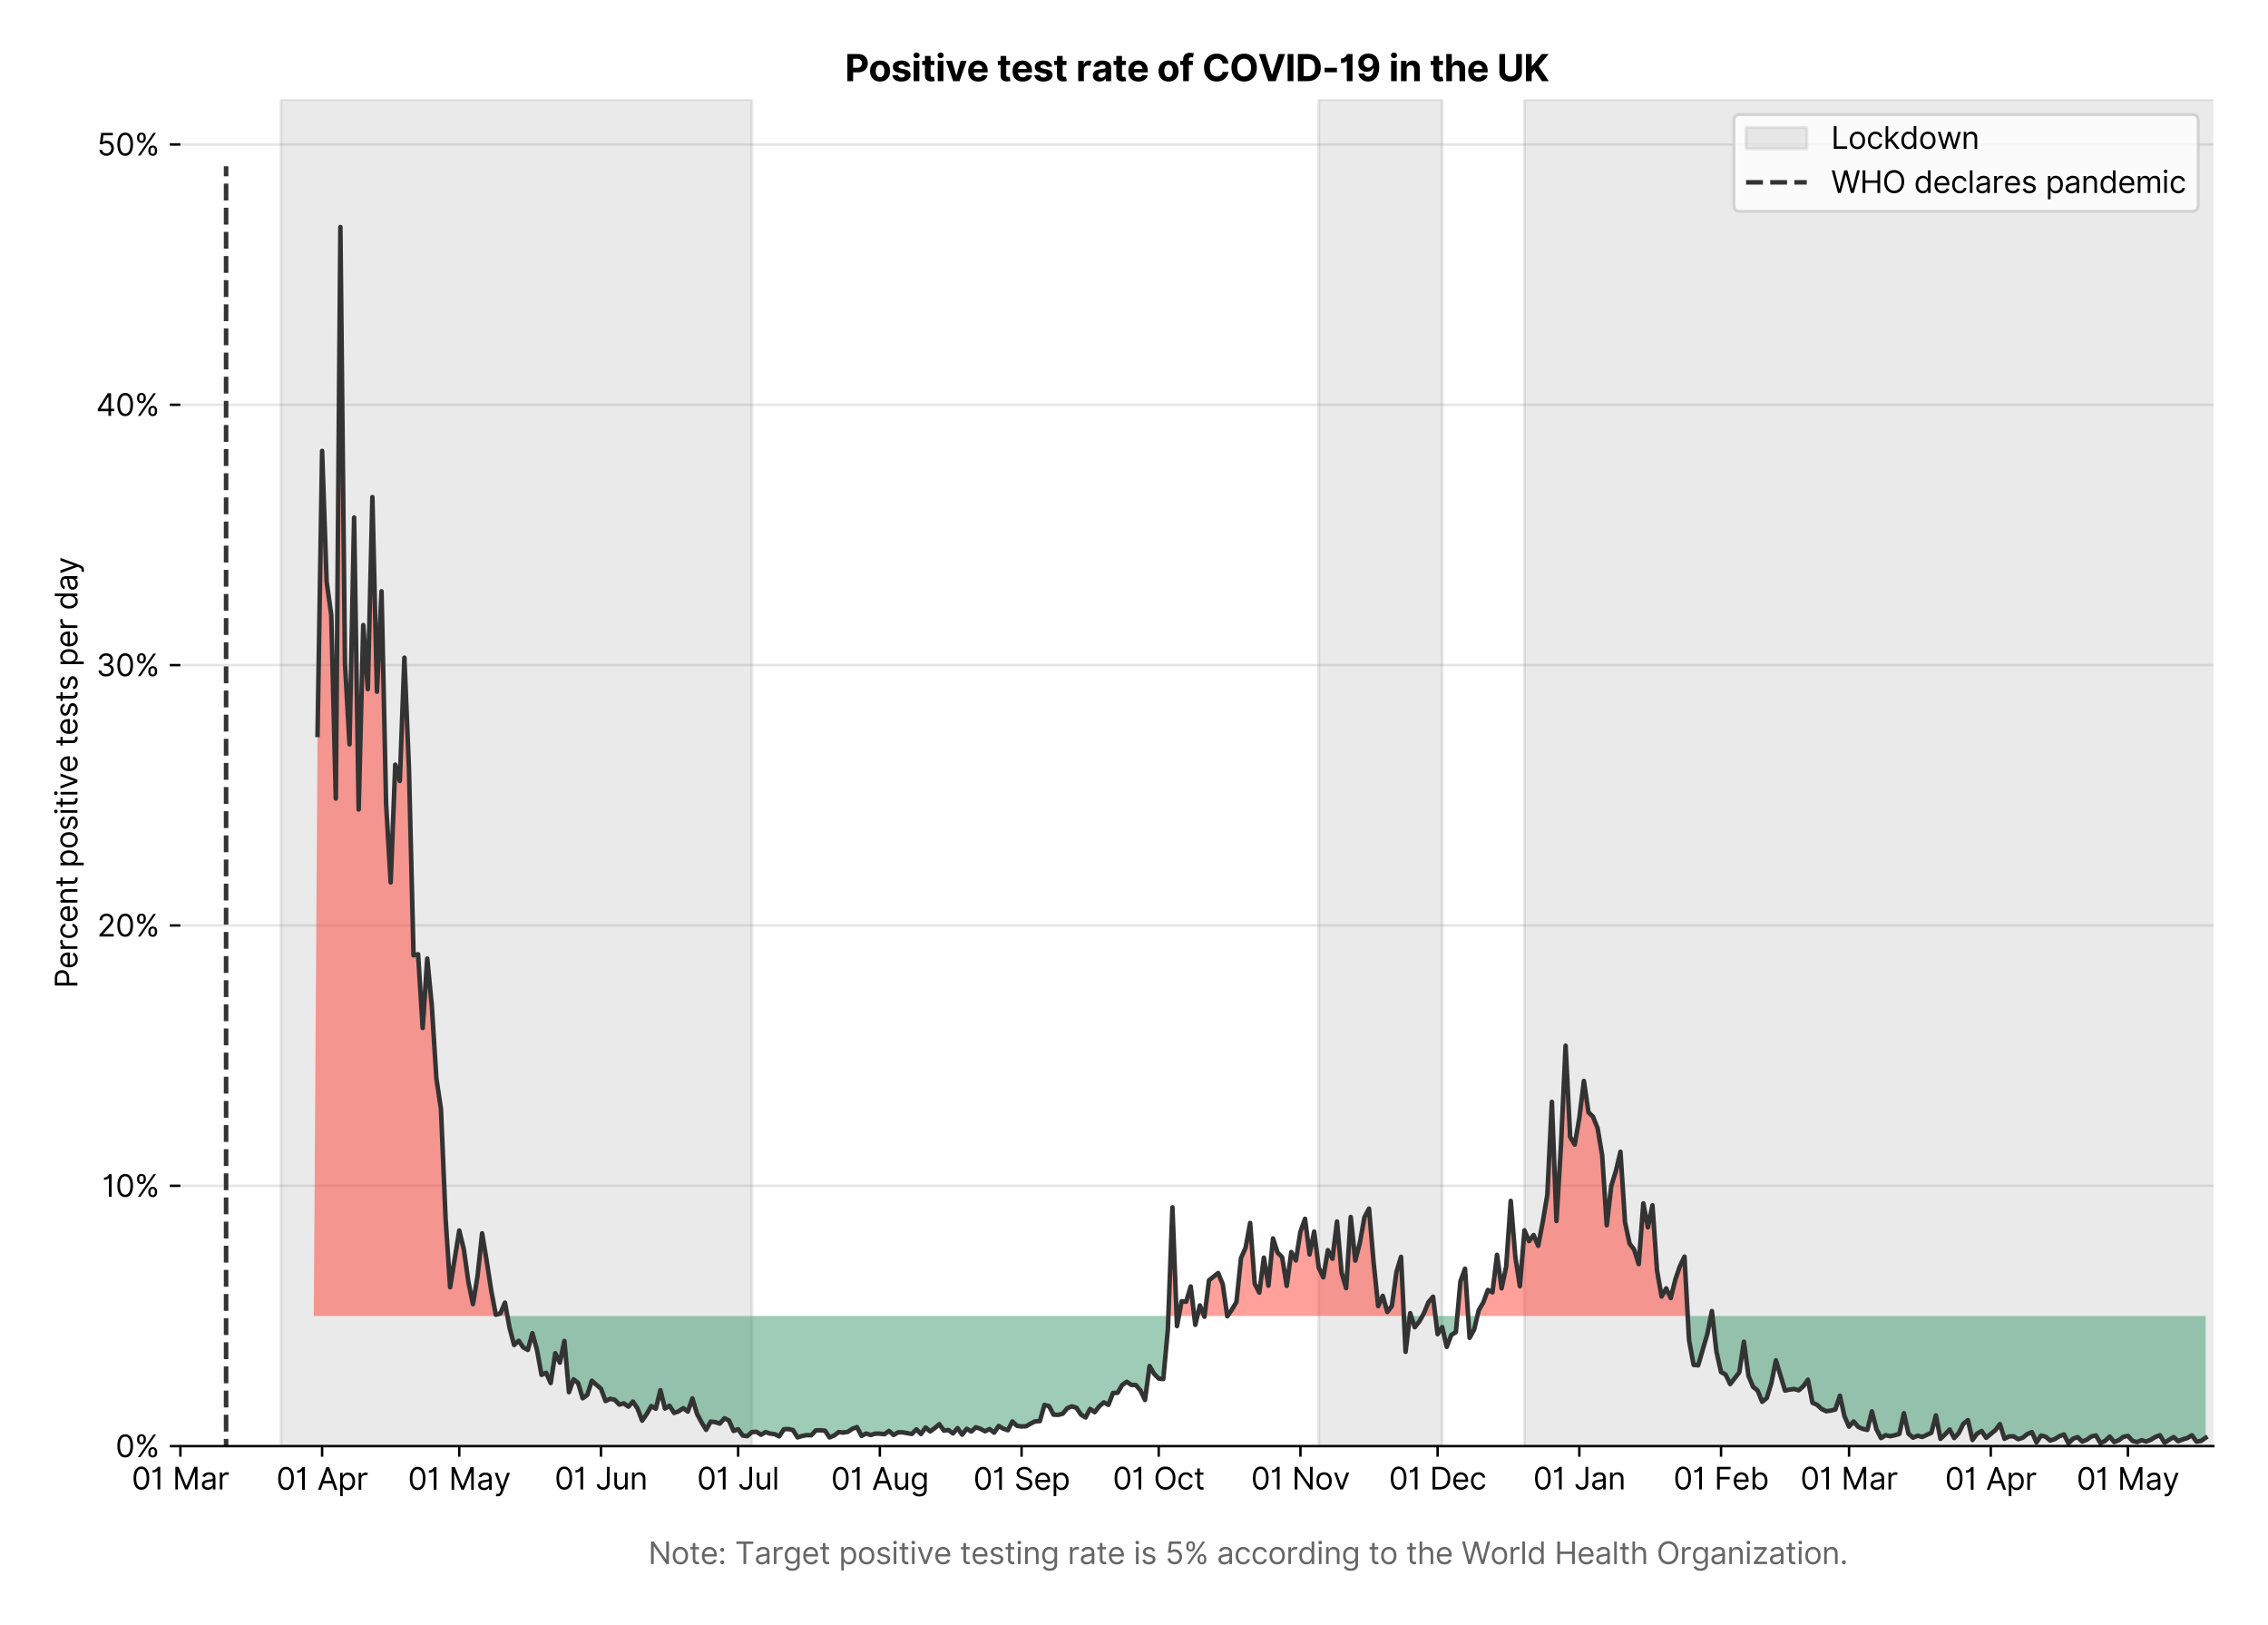 <?xml version="1.0" encoding="utf-8" standalone="no"?>
<!DOCTYPE svg PUBLIC "-//W3C//DTD SVG 1.1//EN"
  "http://www.w3.org/Graphics/SVG/1.1/DTD/svg11.dtd">
<svg version="1.1" viewBox="0 0 747.013 535.258" xmlns="http://www.w3.org/2000/svg" xmlns:xlink="http://www.w3.org/1999/xlink">
 <defs>
  <style type="text/css">*{stroke-linecap:butt;stroke-linejoin:round;}</style>
 </defs>
 <g id="figure_1">
  <g id="patch_1">
   <path d="M 0 535.258 
L 747.013 535.258 
L 747.013 0 
L 0 0 
z
" style="fill:#ffffff;"/>
  </g>
  <g id="axes_1">
   <g id="patch_2">
    <path d="M 59.413 476.248 
L 729.013 476.248 
L 729.013 32.728 
L 59.413 32.728 
z
" style="fill:#ffffff;"/>
   </g>
   <g id="matplotlib.axis_1">
    <g id="xtick_1">
     <g id="line2d_1">
      <defs>
       <path d="M 0 0 
L 0 3.5 
" id="m2c97b42493" style="stroke:#000000;stroke-width:0.8;"/>
      </defs>
      <g>
       <use style="stroke:#000000;stroke-width:0.8;" x="59.413" xlink:href="#m2c97b42493" y="476.248"/>
      </g>
     </g>
     <g id="text_1">
      <!-- 01 Mar -->
      <g transform="translate(43.376 490.522)scale(0.1 -0.1)">
       <defs>
        <path d="M 2000 -64 
Q 1230 -64 806 561 
Q 382 1186 382 2327 
Q 382 3459 809 4088 
Q 1236 4718 2000 4718 
Q 2764 4718 3191 4088 
Q 3618 3459 3618 2327 
Q 3618 1186 3194 561 
Q 2771 -64 2000 -64 
z
M 2000 436 
Q 2509 436 2791 927 
Q 3073 1418 3073 2327 
Q 3073 3234 2789 3730 
Q 2505 4227 2000 4227 
Q 1496 4227 1211 3730 
Q 927 3234 927 2327 
Q 927 1418 1210 927 
Q 1493 436 2000 436 
z
" id="Inter-Regular-30" transform="scale(0.016)"/>
        <path d="M 1973 4655 
L 1973 0 
L 1409 0 
L 1409 3836 
L 1373 3836 
Q 1341 3773 1209 3692 
Q 1077 3611 868 3551 
Q 659 3491 391 3491 
L 391 3964 
Q 661 3964 859 4061 
Q 1057 4159 1190 4291 
Q 1323 4423 1392 4529 
Q 1461 4636 1473 4655 
L 1973 4655 
z
" id="Inter-Regular-31" transform="scale(0.016)"/>
        <path id="Inter-Regular-20" transform="scale(0.016)"/>
        <path d="M 564 4655 
L 1236 4655 
L 2818 791 
L 2873 791 
L 4455 4655 
L 5127 4655 
L 5127 0 
L 4600 0 
L 4600 3536 
L 4555 3536 
L 3100 0 
L 2591 0 
L 1136 3536 
L 1091 3536 
L 1091 0 
L 564 0 
L 564 4655 
z
" id="Inter-Regular-4d" transform="scale(0.016)"/>
        <path d="M 1518 -82 
Q 1186 -82 916 44 
Q 646 170 486 410 
Q 327 650 327 991 
Q 327 1291 445 1478 
Q 564 1666 761 1773 
Q 959 1880 1199 1933 
Q 1439 1986 1682 2018 
Q 2000 2059 2199 2080 
Q 2398 2102 2490 2154 
Q 2582 2207 2582 2336 
L 2582 2355 
Q 2582 2691 2399 2877 
Q 2216 3064 1846 3064 
Q 1461 3064 1243 2895 
Q 1025 2727 936 2536 
L 427 2718 
Q 564 3036 792 3214 
Q 1021 3393 1292 3464 
Q 1564 3536 1827 3536 
Q 1996 3536 2215 3496 
Q 2434 3457 2640 3334 
Q 2846 3211 2982 2963 
Q 3118 2716 3118 2300 
L 3118 0 
L 2582 0 
L 2582 473 
L 2555 473 
Q 2500 359 2373 229 
Q 2246 100 2034 9 
Q 1823 -82 1518 -82 
z
M 1600 400 
Q 1918 400 2137 525 
Q 2357 650 2469 847 
Q 2582 1045 2582 1264 
L 2582 1755 
Q 2548 1714 2433 1681 
Q 2318 1648 2169 1624 
Q 2021 1600 1881 1583 
Q 1741 1566 1655 1555 
Q 1446 1527 1265 1467 
Q 1084 1407 974 1287 
Q 864 1168 864 964 
Q 864 684 1072 542 
Q 1280 400 1600 400 
z
" id="Inter-Regular-61" transform="scale(0.016)"/>
        <path d="M 491 0 
L 491 3491 
L 1009 3491 
L 1009 2964 
L 1046 2964 
Q 1139 3223 1389 3384 
Q 1639 3545 1955 3545 
Q 2100 3545 2209 3511 
Q 2318 3477 2400 3418 
L 2218 2964 
Q 2161 2993 2085 3010 
Q 2009 3027 1909 3027 
Q 1527 3027 1277 2794 
Q 1027 2561 1027 2209 
L 1027 0 
L 491 0 
z
" id="Inter-Regular-72" transform="scale(0.016)"/>
       </defs>
       <use xlink:href="#Inter-Regular-30"/>
       <use x="62.5" xlink:href="#Inter-Regular-31"/>
       <use x="106.676" xlink:href="#Inter-Regular-20"/>
       <use x="134.801" xlink:href="#Inter-Regular-4d"/>
       <use x="225.994" xlink:href="#Inter-Regular-61"/>
       <use x="282.386" xlink:href="#Inter-Regular-72"/>
      </g>
     </g>
    </g>
    <g id="xtick_2">
     <g id="line2d_2">
      <g>
       <use style="stroke:#000000;stroke-width:0.8;" x="106.092" xlink:href="#m2c97b42493" y="476.248"/>
      </g>
     </g>
     <g id="text_2">
      <!-- 01 Apr -->
      <g transform="translate(91.006 490.62)scale(0.1 -0.1)">
       <defs>
        <path d="M 755 0 
L 164 0 
L 1873 4655 
L 2455 4655 
L 4164 0 
L 3573 0 
L 3105 1318 
L 1223 1318 
L 755 0 
z
M 1400 1818 
L 2927 1818 
L 2182 3918 
L 2146 3918 
L 1400 1818 
z
" id="Inter-Regular-41" transform="scale(0.016)"/>
        <path d="M 491 -1309 
L 491 3491 
L 1009 3491 
L 1009 2936 
L 1073 2936 
Q 1132 3027 1237 3169 
Q 1343 3311 1542 3423 
Q 1741 3536 2082 3536 
Q 2523 3536 2859 3315 
Q 3196 3095 3384 2690 
Q 3573 2286 3573 1736 
Q 3573 1182 3384 776 
Q 3196 370 2861 148 
Q 2527 -73 2091 -73 
Q 1755 -73 1552 39 
Q 1350 152 1241 296 
Q 1132 441 1073 536 
L 1027 536 
L 1027 -1309 
L 491 -1309 
z
M 1018 1745 
Q 1018 1152 1276 780 
Q 1534 409 2018 409 
Q 2355 409 2581 587 
Q 2807 766 2921 1069 
Q 3036 1373 3036 1745 
Q 3036 2114 2923 2410 
Q 2811 2707 2585 2881 
Q 2359 3055 2018 3055 
Q 1527 3055 1272 2693 
Q 1018 2332 1018 1745 
z
" id="Inter-Regular-70" transform="scale(0.016)"/>
       </defs>
       <use xlink:href="#Inter-Regular-30"/>
       <use x="62.5" xlink:href="#Inter-Regular-31"/>
       <use x="106.676" xlink:href="#Inter-Regular-20"/>
       <use x="134.801" xlink:href="#Inter-Regular-41"/>
       <use x="202.415" xlink:href="#Inter-Regular-70"/>
       <use x="263.352" xlink:href="#Inter-Regular-72"/>
      </g>
     </g>
    </g>
    <g id="xtick_3">
     <g id="line2d_3">
      <g>
       <use style="stroke:#000000;stroke-width:0.8;" x="151.265" xlink:href="#m2c97b42493" y="476.248"/>
      </g>
     </g>
     <g id="text_3">
      <!-- 01 May -->
      <g transform="translate(134.362 490.62)scale(0.1 -0.1)">
       <defs>
        <path d="M 818 -1355 
Q 682 -1355 575 -1333 
Q 468 -1311 427 -1291 
L 564 -818 
Q 857 -893 1053 -814 
Q 1250 -736 1391 -345 
L 1509 -18 
L 218 3491 
L 800 3491 
L 1764 709 
L 1800 709 
L 2764 3491 
L 3346 3491 
L 1846 -564 
Q 1550 -1355 818 -1355 
z
" id="Inter-Regular-79" transform="scale(0.016)"/>
       </defs>
       <use xlink:href="#Inter-Regular-30"/>
       <use x="62.5" xlink:href="#Inter-Regular-31"/>
       <use x="106.676" xlink:href="#Inter-Regular-20"/>
       <use x="134.801" xlink:href="#Inter-Regular-4d"/>
       <use x="225.994" xlink:href="#Inter-Regular-61"/>
       <use x="282.386" xlink:href="#Inter-Regular-79"/>
      </g>
     </g>
    </g>
    <g id="xtick_4">
     <g id="line2d_4">
      <g>
       <use style="stroke:#000000;stroke-width:0.8;" x="197.944" xlink:href="#m2c97b42493" y="476.248"/>
      </g>
     </g>
     <g id="text_4">
      <!-- 01 Jun -->
      <g transform="translate(182.66 490.522)scale(0.1 -0.1)">
       <defs>
        <path d="M 2346 4655 
L 2909 4655 
L 2909 1327 
Q 2909 657 2549 296 
Q 2189 -64 1582 -64 
Q 1200 -64 902 76 
Q 605 216 434 475 
Q 264 734 264 1091 
L 818 1091 
Q 818 795 1034 615 
Q 1250 436 1582 436 
Q 1948 436 2147 664 
Q 2346 893 2346 1327 
L 2346 4655 
z
" id="Inter-Regular-4a" transform="scale(0.016)"/>
        <path d="M 2691 1427 
L 2691 3491 
L 3227 3491 
L 3227 0 
L 2691 0 
L 2691 591 
L 2655 591 
Q 2532 325 2273 140 
Q 2014 -45 1618 -45 
Q 1127 -45 809 280 
Q 491 605 491 1273 
L 491 3491 
L 1027 3491 
L 1027 1309 
Q 1027 927 1242 700 
Q 1457 473 1791 473 
Q 1991 473 2199 575 
Q 2407 677 2549 888 
Q 2691 1100 2691 1427 
z
" id="Inter-Regular-75" transform="scale(0.016)"/>
        <path d="M 1027 2100 
L 1027 0 
L 491 0 
L 491 3491 
L 1009 3491 
L 1009 2945 
L 1055 2945 
Q 1177 3211 1427 3373 
Q 1677 3536 2073 3536 
Q 2602 3536 2928 3211 
Q 3255 2886 3255 2218 
L 3255 0 
L 2718 0 
L 2718 2182 
Q 2718 2593 2504 2824 
Q 2291 3055 1918 3055 
Q 1534 3055 1280 2806 
Q 1027 2557 1027 2100 
z
" id="Inter-Regular-6e" transform="scale(0.016)"/>
       </defs>
       <use xlink:href="#Inter-Regular-30"/>
       <use x="62.5" xlink:href="#Inter-Regular-31"/>
       <use x="106.676" xlink:href="#Inter-Regular-20"/>
       <use x="134.801" xlink:href="#Inter-Regular-4a"/>
       <use x="189.063" xlink:href="#Inter-Regular-75"/>
       <use x="247.159" xlink:href="#Inter-Regular-6e"/>
      </g>
     </g>
    </g>
    <g id="xtick_5">
     <g id="line2d_5">
      <g>
       <use style="stroke:#000000;stroke-width:0.8;" x="243.117" xlink:href="#m2c97b42493" y="476.248"/>
      </g>
     </g>
     <g id="text_5">
      <!-- 01 Jul -->
      <g transform="translate(229.574 490.522)scale(0.1 -0.1)">
       <defs>
        <path d="M 1027 4655 
L 1027 0 
L 491 0 
L 491 4655 
L 1027 4655 
z
" id="Inter-Regular-6c" transform="scale(0.016)"/>
       </defs>
       <use xlink:href="#Inter-Regular-30"/>
       <use x="62.5" xlink:href="#Inter-Regular-31"/>
       <use x="106.676" xlink:href="#Inter-Regular-20"/>
       <use x="134.801" xlink:href="#Inter-Regular-4a"/>
       <use x="189.063" xlink:href="#Inter-Regular-75"/>
       <use x="247.159" xlink:href="#Inter-Regular-6c"/>
      </g>
     </g>
    </g>
    <g id="xtick_6">
     <g id="line2d_6">
      <g>
       <use style="stroke:#000000;stroke-width:0.8;" x="289.796" xlink:href="#m2c97b42493" y="476.248"/>
      </g>
     </g>
     <g id="text_6">
      <!-- 01 Aug -->
      <g transform="translate(273.725 490.62)scale(0.1 -0.1)">
       <defs>
        <path d="M 1900 -1382 
Q 1316 -1382 976 -1169 
Q 636 -957 473 -682 
L 900 -382 
Q 973 -477 1084 -601 
Q 1196 -725 1390 -817 
Q 1584 -909 1900 -909 
Q 2323 -909 2598 -704 
Q 2873 -500 2873 -64 
L 2873 645 
L 2827 645 
Q 2768 550 2660 410 
Q 2552 270 2351 162 
Q 2150 55 1809 55 
Q 1386 55 1051 255 
Q 716 455 521 836 
Q 327 1218 327 1764 
Q 327 2300 516 2699 
Q 705 3098 1041 3317 
Q 1377 3536 1818 3536 
Q 2159 3536 2360 3423 
Q 2561 3311 2669 3169 
Q 2777 3027 2836 2936 
L 2891 2936 
L 2891 3491 
L 3409 3491 
L 3409 -100 
Q 3409 -550 3205 -833 
Q 3002 -1116 2660 -1249 
Q 2318 -1382 1900 -1382 
z
M 1882 536 
Q 2366 536 2624 864 
Q 2882 1193 2882 1773 
Q 2882 2339 2627 2697 
Q 2373 3055 1882 3055 
Q 1541 3055 1315 2882 
Q 1089 2709 976 2418 
Q 864 2127 864 1773 
Q 864 1227 1120 881 
Q 1377 536 1882 536 
z
" id="Inter-Regular-67" transform="scale(0.016)"/>
       </defs>
       <use xlink:href="#Inter-Regular-30"/>
       <use x="62.5" xlink:href="#Inter-Regular-31"/>
       <use x="106.676" xlink:href="#Inter-Regular-20"/>
       <use x="134.801" xlink:href="#Inter-Regular-41"/>
       <use x="202.415" xlink:href="#Inter-Regular-75"/>
       <use x="260.511" xlink:href="#Inter-Regular-67"/>
      </g>
     </g>
    </g>
    <g id="xtick_7">
     <g id="line2d_7">
      <g>
       <use style="stroke:#000000;stroke-width:0.8;" x="336.476" xlink:href="#m2c97b42493" y="476.248"/>
      </g>
     </g>
     <g id="text_7">
      <!-- 01 Sep -->
      <g transform="translate(320.588 490.62)scale(0.1 -0.1)">
       <defs>
        <path d="M 3109 3491 
Q 3068 3836 2777 4027 
Q 2486 4218 2064 4218 
Q 1600 4218 1318 3999 
Q 1036 3780 1036 3445 
Q 1036 3195 1189 3042 
Q 1343 2889 1553 2803 
Q 1764 2718 1936 2673 
L 2409 2545 
Q 2591 2498 2815 2414 
Q 3039 2330 3244 2185 
Q 3450 2041 3584 1816 
Q 3718 1591 3718 1264 
Q 3718 886 3521 581 
Q 3325 277 2949 97 
Q 2573 -82 2036 -82 
Q 1286 -82 845 272 
Q 405 627 364 1200 
L 946 1200 
Q 968 936 1124 764 
Q 1280 593 1519 510 
Q 1759 427 2036 427 
Q 2359 427 2616 533 
Q 2873 639 3023 828 
Q 3173 1018 3173 1273 
Q 3173 1505 3043 1650 
Q 2914 1795 2702 1886 
Q 2491 1977 2246 2045 
L 1673 2209 
Q 1127 2366 809 2657 
Q 491 2948 491 3418 
Q 491 3809 703 4101 
Q 916 4393 1276 4555 
Q 1636 4718 2082 4718 
Q 2532 4718 2882 4558 
Q 3232 4398 3437 4120 
Q 3643 3843 3655 3491 
L 3109 3491 
z
" id="Inter-Regular-53" transform="scale(0.016)"/>
        <path d="M 1955 -73 
Q 1450 -73 1085 151 
Q 721 375 524 778 
Q 327 1182 327 1718 
Q 327 2255 524 2665 
Q 721 3075 1074 3305 
Q 1427 3536 1900 3536 
Q 2173 3536 2439 3445 
Q 2705 3355 2923 3151 
Q 3141 2948 3270 2614 
Q 3400 2280 3400 1791 
L 3400 1564 
L 866 1564 
Q 884 1005 1183 707 
Q 1482 409 1955 409 
Q 2271 409 2498 545 
Q 2725 682 2827 955 
L 3346 809 
Q 3223 414 2854 170 
Q 2486 -73 1955 -73 
z
M 866 2027 
L 2855 2027 
Q 2855 2470 2595 2762 
Q 2336 3055 1900 3055 
Q 1593 3055 1368 2911 
Q 1143 2768 1013 2533 
Q 884 2298 866 2027 
z
" id="Inter-Regular-65" transform="scale(0.016)"/>
       </defs>
       <use xlink:href="#Inter-Regular-30"/>
       <use x="62.5" xlink:href="#Inter-Regular-31"/>
       <use x="106.676" xlink:href="#Inter-Regular-20"/>
       <use x="134.801" xlink:href="#Inter-Regular-53"/>
       <use x="198.58" xlink:href="#Inter-Regular-65"/>
       <use x="256.818" xlink:href="#Inter-Regular-70"/>
      </g>
     </g>
    </g>
    <g id="xtick_8">
     <g id="line2d_8">
      <g>
       <use style="stroke:#000000;stroke-width:0.8;" x="381.649" xlink:href="#m2c97b42493" y="476.248"/>
      </g>
     </g>
     <g id="text_8">
      <!-- 01 Oct -->
      <g transform="translate(366.493 490.522)scale(0.1 -0.1)">
       <defs>
        <path d="M 4491 2327 
Q 4491 1591 4225 1054 
Q 3959 518 3495 227 
Q 3032 -64 2436 -64 
Q 1841 -64 1377 227 
Q 914 518 648 1054 
Q 382 1591 382 2327 
Q 382 3064 648 3600 
Q 914 4136 1377 4427 
Q 1841 4718 2436 4718 
Q 3032 4718 3495 4427 
Q 3959 4136 4225 3600 
Q 4491 3064 4491 2327 
z
M 3946 2327 
Q 3946 2932 3744 3348 
Q 3543 3764 3201 3977 
Q 2859 4191 2436 4191 
Q 2014 4191 1672 3977 
Q 1330 3764 1128 3348 
Q 927 2932 927 2327 
Q 927 1723 1128 1307 
Q 1330 891 1672 677 
Q 2014 464 2436 464 
Q 2859 464 3201 677 
Q 3543 891 3744 1307 
Q 3946 1723 3946 2327 
z
" id="Inter-Regular-4f" transform="scale(0.016)"/>
        <path d="M 1909 -73 
Q 1418 -73 1063 159 
Q 709 391 518 798 
Q 327 1205 327 1727 
Q 327 2259 524 2667 
Q 721 3075 1074 3305 
Q 1427 3536 1900 3536 
Q 2268 3536 2563 3400 
Q 2859 3264 3047 3018 
Q 3236 2773 3282 2445 
L 2746 2445 
Q 2684 2684 2474 2869 
Q 2264 3055 1909 3055 
Q 1439 3055 1151 2697 
Q 864 2339 864 1745 
Q 864 1139 1148 774 
Q 1432 409 1909 409 
Q 2223 409 2447 570 
Q 2671 732 2746 1018 
L 3282 1018 
Q 3236 709 3058 462 
Q 2880 216 2588 71 
Q 2296 -73 1909 -73 
z
" id="Inter-Regular-63" transform="scale(0.016)"/>
        <path d="M 2009 3491 
L 2009 3036 
L 1264 3036 
L 1264 1000 
Q 1264 773 1331 660 
Q 1398 548 1503 510 
Q 1609 473 1727 473 
Q 1816 473 1873 483 
Q 1930 493 1964 500 
L 2073 18 
Q 2018 -2 1920 -23 
Q 1823 -45 1673 -45 
Q 1446 -45 1228 52 
Q 1011 150 869 350 
Q 727 550 727 855 
L 727 3036 
L 200 3036 
L 200 3491 
L 727 3491 
L 727 4327 
L 1264 4327 
L 1264 3491 
L 2009 3491 
z
" id="Inter-Regular-74" transform="scale(0.016)"/>
       </defs>
       <use xlink:href="#Inter-Regular-30"/>
       <use x="62.5" xlink:href="#Inter-Regular-31"/>
       <use x="106.676" xlink:href="#Inter-Regular-20"/>
       <use x="134.801" xlink:href="#Inter-Regular-4f"/>
       <use x="210.938" xlink:href="#Inter-Regular-63"/>
       <use x="266.761" xlink:href="#Inter-Regular-74"/>
      </g>
     </g>
    </g>
    <g id="xtick_9">
     <g id="line2d_9">
      <g>
       <use style="stroke:#000000;stroke-width:0.8;" x="428.328" xlink:href="#m2c97b42493" y="476.248"/>
      </g>
     </g>
     <g id="text_9">
      <!-- 01 Nov -->
      <g transform="translate(412.057 490.522)scale(0.1 -0.1)">
       <defs>
        <path d="M 4255 4655 
L 4255 0 
L 3709 0 
L 1173 3655 
L 1127 3655 
L 1127 0 
L 564 0 
L 564 4655 
L 1109 4655 
L 3655 991 
L 3700 991 
L 3700 4655 
L 4255 4655 
z
" id="Inter-Regular-4e" transform="scale(0.016)"/>
        <path d="M 1909 -73 
Q 1436 -73 1080 152 
Q 725 377 526 781 
Q 327 1186 327 1727 
Q 327 2273 526 2679 
Q 725 3086 1080 3311 
Q 1436 3536 1909 3536 
Q 2382 3536 2737 3311 
Q 3093 3086 3292 2679 
Q 3491 2273 3491 1727 
Q 3491 1186 3292 781 
Q 3093 377 2737 152 
Q 2382 -73 1909 -73 
z
M 1909 409 
Q 2268 409 2500 593 
Q 2732 777 2843 1077 
Q 2955 1377 2955 1727 
Q 2955 2077 2843 2379 
Q 2732 2682 2500 2868 
Q 2268 3055 1909 3055 
Q 1550 3055 1318 2868 
Q 1086 2682 975 2379 
Q 864 2077 864 1727 
Q 864 1377 975 1077 
Q 1086 777 1318 593 
Q 1550 409 1909 409 
z
" id="Inter-Regular-6f" transform="scale(0.016)"/>
        <path d="M 3346 3491 
L 2055 0 
L 1509 0 
L 218 3491 
L 800 3491 
L 1764 709 
L 1800 709 
L 2764 3491 
L 3346 3491 
z
" id="Inter-Regular-76" transform="scale(0.016)"/>
       </defs>
       <use xlink:href="#Inter-Regular-30"/>
       <use x="62.5" xlink:href="#Inter-Regular-31"/>
       <use x="106.676" xlink:href="#Inter-Regular-20"/>
       <use x="134.801" xlink:href="#Inter-Regular-4e"/>
       <use x="210.085" xlink:href="#Inter-Regular-6f"/>
       <use x="269.744" xlink:href="#Inter-Regular-76"/>
      </g>
     </g>
    </g>
    <g id="xtick_10">
     <g id="line2d_10">
      <g>
       <use style="stroke:#000000;stroke-width:0.8;" x="473.501" xlink:href="#m2c97b42493" y="476.248"/>
      </g>
     </g>
     <g id="text_10">
      <!-- 01 Dec -->
      <g transform="translate(457.465 490.522)scale(0.1 -0.1)">
       <defs>
        <path d="M 2000 0 
L 564 0 
L 564 4655 
L 2064 4655 
Q 2741 4655 3223 4376 
Q 3705 4098 3961 3578 
Q 4218 3059 4218 2336 
Q 4218 1609 3959 1085 
Q 3700 561 3204 280 
Q 2709 0 2000 0 
z
M 1127 500 
L 1964 500 
Q 2830 500 3251 992 
Q 3673 1484 3673 2336 
Q 3673 3182 3259 3668 
Q 2846 4155 2027 4155 
L 1127 4155 
L 1127 500 
z
" id="Inter-Regular-44" transform="scale(0.016)"/>
       </defs>
       <use xlink:href="#Inter-Regular-30"/>
       <use x="62.5" xlink:href="#Inter-Regular-31"/>
       <use x="106.676" xlink:href="#Inter-Regular-20"/>
       <use x="134.801" xlink:href="#Inter-Regular-44"/>
       <use x="206.676" xlink:href="#Inter-Regular-65"/>
       <use x="264.915" xlink:href="#Inter-Regular-63"/>
      </g>
     </g>
    </g>
    <g id="xtick_11">
     <g id="line2d_11">
      <g>
       <use style="stroke:#000000;stroke-width:0.8;" x="520.18" xlink:href="#m2c97b42493" y="476.248"/>
      </g>
     </g>
     <g id="text_11">
      <!-- 01 Jan -->
      <g transform="translate(504.981 490.522)scale(0.1 -0.1)">
       <use xlink:href="#Inter-Regular-30"/>
       <use x="62.5" xlink:href="#Inter-Regular-31"/>
       <use x="106.676" xlink:href="#Inter-Regular-20"/>
       <use x="134.801" xlink:href="#Inter-Regular-4a"/>
       <use x="189.063" xlink:href="#Inter-Regular-61"/>
       <use x="245.455" xlink:href="#Inter-Regular-6e"/>
      </g>
     </g>
    </g>
    <g id="xtick_12">
     <g id="line2d_12">
      <g>
       <use style="stroke:#000000;stroke-width:0.8;" x="566.86" xlink:href="#m2c97b42493" y="476.248"/>
      </g>
     </g>
     <g id="text_12">
      <!-- 01 Feb -->
      <g transform="translate(551.17 490.522)scale(0.1 -0.1)">
       <defs>
        <path d="M 564 0 
L 564 4655 
L 3355 4655 
L 3355 4155 
L 1127 4155 
L 1127 2582 
L 3146 2582 
L 3146 2082 
L 1127 2082 
L 1127 0 
L 564 0 
z
" id="Inter-Regular-46" transform="scale(0.016)"/>
        <path d="M 564 0 
L 564 4655 
L 1100 4655 
L 1100 2936 
L 1146 2936 
Q 1205 3027 1310 3169 
Q 1416 3311 1615 3423 
Q 1814 3536 2155 3536 
Q 2596 3536 2932 3315 
Q 3268 3095 3457 2690 
Q 3646 2286 3646 1736 
Q 3646 1182 3457 776 
Q 3268 370 2934 148 
Q 2600 -73 2164 -73 
Q 1827 -73 1625 39 
Q 1423 152 1314 296 
Q 1205 441 1146 536 
L 1082 536 
L 1082 0 
L 564 0 
z
M 1091 1745 
Q 1091 1152 1349 780 
Q 1607 409 2091 409 
Q 2427 409 2653 587 
Q 2880 766 2994 1069 
Q 3109 1373 3109 1745 
Q 3109 2114 2996 2410 
Q 2884 2707 2658 2881 
Q 2432 3055 2091 3055 
Q 1600 3055 1345 2693 
Q 1091 2332 1091 1745 
z
" id="Inter-Regular-62" transform="scale(0.016)"/>
       </defs>
       <use xlink:href="#Inter-Regular-30"/>
       <use x="62.5" xlink:href="#Inter-Regular-31"/>
       <use x="106.676" xlink:href="#Inter-Regular-20"/>
       <use x="134.801" xlink:href="#Inter-Regular-46"/>
       <use x="193.466" xlink:href="#Inter-Regular-65"/>
       <use x="251.705" xlink:href="#Inter-Regular-62"/>
      </g>
     </g>
    </g>
    <g id="xtick_13">
     <g id="line2d_13">
      <g>
       <use style="stroke:#000000;stroke-width:0.8;" x="609.021" xlink:href="#m2c97b42493" y="476.248"/>
      </g>
     </g>
     <g id="text_13">
      <!-- 01 Mar -->
      <g transform="translate(592.985 490.522)scale(0.1 -0.1)">
       <use xlink:href="#Inter-Regular-30"/>
       <use x="62.5" xlink:href="#Inter-Regular-31"/>
       <use x="106.676" xlink:href="#Inter-Regular-20"/>
       <use x="134.801" xlink:href="#Inter-Regular-4d"/>
       <use x="225.994" xlink:href="#Inter-Regular-61"/>
       <use x="282.386" xlink:href="#Inter-Regular-72"/>
      </g>
     </g>
    </g>
    <g id="xtick_14">
     <g id="line2d_14">
      <g>
       <use style="stroke:#000000;stroke-width:0.8;" x="655.7" xlink:href="#m2c97b42493" y="476.248"/>
      </g>
     </g>
     <g id="text_14">
      <!-- 01 Apr -->
      <g transform="translate(640.615 490.62)scale(0.1 -0.1)">
       <use xlink:href="#Inter-Regular-30"/>
       <use x="62.5" xlink:href="#Inter-Regular-31"/>
       <use x="106.676" xlink:href="#Inter-Regular-20"/>
       <use x="134.801" xlink:href="#Inter-Regular-41"/>
       <use x="202.415" xlink:href="#Inter-Regular-70"/>
       <use x="263.352" xlink:href="#Inter-Regular-72"/>
      </g>
     </g>
    </g>
    <g id="xtick_15">
     <g id="line2d_15">
      <g>
       <use style="stroke:#000000;stroke-width:0.8;" x="700.874" xlink:href="#m2c97b42493" y="476.248"/>
      </g>
     </g>
     <g id="text_15">
      <!-- 01 May -->
      <g transform="translate(683.971 490.62)scale(0.1 -0.1)">
       <use xlink:href="#Inter-Regular-30"/>
       <use x="62.5" xlink:href="#Inter-Regular-31"/>
       <use x="106.676" xlink:href="#Inter-Regular-20"/>
       <use x="134.801" xlink:href="#Inter-Regular-4d"/>
       <use x="225.994" xlink:href="#Inter-Regular-61"/>
       <use x="282.386" xlink:href="#Inter-Regular-79"/>
      </g>
     </g>
    </g>
    <g id="text_16">
     <!--  -->
     <g style="fill:#666666;" transform="translate(394.212 504.053)scale(0.1 -0.1)"/>
     <!--             Note: Target positive testing rate is 5% according to the World Health Organization. -->
     <g style="fill:#666666;" transform="translate(179.766 515.098)scale(0.1 -0.1)">
      <defs>
       <path d="M 882 -36 
Q 714 -36 593 84 
Q 473 205 473 373 
Q 473 541 593 661 
Q 714 782 882 782 
Q 1050 782 1170 661 
Q 1291 541 1291 373 
Q 1291 205 1170 84 
Q 1050 -36 882 -36 
z
M 882 2524 
Q 714 2524 593 2644 
Q 473 2765 473 2933 
Q 473 3101 593 3221 
Q 714 3342 882 3342 
Q 1050 3342 1170 3221 
Q 1291 3101 1291 2933 
Q 1291 2765 1170 2644 
Q 1050 2524 882 2524 
z
" id="Inter-Regular-3a" transform="scale(0.016)"/>
       <path d="M 309 4155 
L 309 4655 
L 3800 4655 
L 3800 4155 
L 2336 4155 
L 2336 0 
L 1773 0 
L 1773 4155 
L 309 4155 
z
" id="Inter-Regular-54" transform="scale(0.016)"/>
       <path d="M 2964 2709 
L 2482 2573 
Q 2411 2755 2245 2914 
Q 2080 3073 1727 3073 
Q 1407 3073 1194 2926 
Q 982 2780 982 2555 
Q 982 2355 1127 2239 
Q 1273 2123 1582 2045 
L 2100 1918 
Q 3027 1691 3027 973 
Q 3027 673 2855 436 
Q 2684 200 2377 63 
Q 2071 -73 1664 -73 
Q 1130 -73 780 159 
Q 430 391 336 836 
L 846 964 
Q 989 400 1655 400 
Q 2030 400 2251 560 
Q 2473 720 2473 945 
Q 2473 1316 1955 1436 
L 1373 1573 
Q 893 1686 669 1926 
Q 446 2166 446 2527 
Q 446 2823 613 3050 
Q 780 3277 1069 3406 
Q 1359 3536 1727 3536 
Q 2246 3536 2542 3309 
Q 2839 3082 2964 2709 
z
" id="Inter-Regular-73" transform="scale(0.016)"/>
       <path d="M 491 0 
L 491 3491 
L 1027 3491 
L 1027 0 
L 491 0 
z
M 764 4073 
Q 607 4073 494 4179 
Q 382 4286 382 4436 
Q 382 4586 494 4693 
Q 607 4800 764 4800 
Q 921 4800 1033 4693 
Q 1146 4586 1146 4436 
Q 1146 4286 1033 4179 
Q 921 4073 764 4073 
z
" id="Inter-Regular-69" transform="scale(0.016)"/>
       <path d="M 1936 -64 
Q 1536 -64 1216 95 
Q 896 255 702 532 
Q 509 809 491 1164 
L 1036 1164 
Q 1068 848 1324 642 
Q 1580 436 1936 436 
Q 2223 436 2447 570 
Q 2671 705 2799 940 
Q 2927 1175 2927 1473 
Q 2927 1777 2794 2017 
Q 2661 2257 2429 2395 
Q 2198 2534 1900 2536 
Q 1686 2539 1461 2472 
Q 1236 2405 1091 2300 
L 564 2364 
L 846 4655 
L 3264 4655 
L 3264 4155 
L 1318 4155 
L 1155 2782 
L 1182 2782 
Q 1325 2895 1541 2970 
Q 1757 3045 1991 3045 
Q 2418 3045 2753 2842 
Q 3089 2639 3281 2286 
Q 3473 1934 3473 1482 
Q 3473 1036 3274 687 
Q 3075 339 2727 137 
Q 2380 -64 1936 -64 
z
" id="Inter-Regular-35" transform="scale(0.016)"/>
       <path d="M 2855 873 
L 2855 1118 
Q 2855 1373 2960 1585 
Q 3066 1798 3269 1926 
Q 3473 2055 3764 2055 
Q 4059 2055 4259 1926 
Q 4459 1798 4561 1585 
Q 4664 1373 4664 1118 
L 4664 873 
Q 4664 618 4560 405 
Q 4457 193 4256 64 
Q 4055 -64 3764 -64 
Q 3468 -64 3266 64 
Q 3064 193 2959 405 
Q 2855 618 2855 873 
z
M 536 3536 
L 536 3782 
Q 536 4036 642 4248 
Q 748 4461 951 4589 
Q 1155 4718 1446 4718 
Q 1741 4718 1941 4589 
Q 2141 4461 2243 4248 
Q 2346 4036 2346 3782 
L 2346 3536 
Q 2346 3282 2242 3069 
Q 2139 2857 1937 2728 
Q 1736 2600 1446 2600 
Q 1150 2600 948 2728 
Q 746 2857 641 3069 
Q 536 3282 536 3536 
z
M 709 0 
L 3909 4655 
L 4427 4655 
L 1227 0 
L 709 0 
z
M 3318 1118 
L 3318 873 
Q 3318 661 3418 494 
Q 3518 327 3764 327 
Q 4002 327 4101 494 
Q 4200 661 4200 873 
L 4200 1118 
Q 4200 1330 4104 1497 
Q 4009 1664 3764 1664 
Q 3525 1664 3421 1497 
Q 3318 1330 3318 1118 
z
M 1000 3782 
L 1000 3536 
Q 1000 3325 1100 3158 
Q 1200 2991 1446 2991 
Q 1684 2991 1783 3158 
Q 1882 3325 1882 3536 
L 1882 3782 
Q 1882 3993 1786 4160 
Q 1691 4327 1446 4327 
Q 1207 4327 1103 4160 
Q 1000 3993 1000 3782 
z
" id="Inter-Regular-25" transform="scale(0.016)"/>
       <path d="M 1809 -73 
Q 1373 -73 1039 148 
Q 705 370 516 776 
Q 327 1182 327 1736 
Q 327 2286 516 2690 
Q 705 3095 1041 3315 
Q 1377 3536 1818 3536 
Q 2159 3536 2358 3423 
Q 2557 3311 2662 3169 
Q 2768 3027 2827 2936 
L 2873 2936 
L 2873 4655 
L 3409 4655 
L 3409 0 
L 2891 0 
L 2891 536 
L 2827 536 
Q 2768 441 2659 296 
Q 2550 152 2348 39 
Q 2146 -73 1809 -73 
z
M 1882 409 
Q 2366 409 2624 780 
Q 2882 1152 2882 1745 
Q 2882 2332 2627 2693 
Q 2373 3055 1882 3055 
Q 1541 3055 1315 2881 
Q 1089 2707 976 2410 
Q 864 2114 864 1745 
Q 864 1373 978 1069 
Q 1093 766 1319 587 
Q 1546 409 1882 409 
z
" id="Inter-Regular-64" transform="scale(0.016)"/>
       <path d="M 1027 2100 
L 1027 0 
L 491 0 
L 491 4655 
L 1027 4655 
L 1027 2945 
L 1073 2945 
Q 1196 3216 1442 3376 
Q 1689 3536 2100 3536 
Q 2636 3536 2963 3213 
Q 3291 2891 3291 2218 
L 3291 0 
L 2755 0 
L 2755 2182 
Q 2755 2598 2540 2826 
Q 2325 3055 1946 3055 
Q 1548 3055 1287 2806 
Q 1027 2557 1027 2100 
z
" id="Inter-Regular-68" transform="scale(0.016)"/>
       <path d="M 1409 0 
L 136 4655 
L 709 4655 
L 1682 864 
L 1727 864 
L 2718 4655 
L 3355 4655 
L 4346 864 
L 4391 864 
L 5364 4655 
L 5936 4655 
L 4664 0 
L 4082 0 
L 3055 3709 
L 3018 3709 
L 1991 0 
L 1409 0 
z
" id="Inter-Regular-57" transform="scale(0.016)"/>
       <path d="M 564 0 
L 564 4655 
L 1127 4655 
L 1127 2582 
L 3609 2582 
L 3609 4655 
L 4173 4655 
L 4173 0 
L 3609 0 
L 3609 2082 
L 1127 2082 
L 1127 0 
L 564 0 
z
" id="Inter-Regular-48" transform="scale(0.016)"/>
       <path d="M 391 0 
L 391 409 
L 2373 2955 
L 2373 2991 
L 455 2991 
L 455 3491 
L 3064 3491 
L 3064 3064 
L 1136 536 
L 1136 500 
L 3127 500 
L 3127 0 
L 391 0 
z
" id="Inter-Regular-7a" transform="scale(0.016)"/>
       <path d="M 882 -36 
Q 714 -36 593 84 
Q 473 205 473 373 
Q 473 541 593 661 
Q 714 782 882 782 
Q 1050 782 1170 661 
Q 1291 541 1291 373 
Q 1291 205 1170 84 
Q 1050 -36 882 -36 
z
" id="Inter-Regular-2e" transform="scale(0.016)"/>
      </defs>
      <use xlink:href="#Inter-Regular-20"/>
      <use x="28.125" xlink:href="#Inter-Regular-20"/>
      <use x="56.25" xlink:href="#Inter-Regular-20"/>
      <use x="84.375" xlink:href="#Inter-Regular-20"/>
      <use x="112.5" xlink:href="#Inter-Regular-20"/>
      <use x="140.625" xlink:href="#Inter-Regular-20"/>
      <use x="168.75" xlink:href="#Inter-Regular-20"/>
      <use x="196.875" xlink:href="#Inter-Regular-20"/>
      <use x="225" xlink:href="#Inter-Regular-20"/>
      <use x="253.125" xlink:href="#Inter-Regular-20"/>
      <use x="281.25" xlink:href="#Inter-Regular-20"/>
      <use x="309.375" xlink:href="#Inter-Regular-20"/>
      <use x="337.5" xlink:href="#Inter-Regular-4e"/>
      <use x="412.784" xlink:href="#Inter-Regular-6f"/>
      <use x="472.443" xlink:href="#Inter-Regular-74"/>
      <use x="508.807" xlink:href="#Inter-Regular-65"/>
      <use x="567.046" xlink:href="#Inter-Regular-3a"/>
      <use x="594.602" xlink:href="#Inter-Regular-20"/>
      <use x="622.727" xlink:href="#Inter-Regular-54"/>
      <use x="686.932" xlink:href="#Inter-Regular-61"/>
      <use x="743.324" xlink:href="#Inter-Regular-72"/>
      <use x="781.676" xlink:href="#Inter-Regular-67"/>
      <use x="842.614" xlink:href="#Inter-Regular-65"/>
      <use x="900.852" xlink:href="#Inter-Regular-74"/>
      <use x="937.216" xlink:href="#Inter-Regular-20"/>
      <use x="965.341" xlink:href="#Inter-Regular-70"/>
      <use x="1026.279" xlink:href="#Inter-Regular-6f"/>
      <use x="1085.938" xlink:href="#Inter-Regular-73"/>
      <use x="1138.21" xlink:href="#Inter-Regular-69"/>
      <use x="1161.932" xlink:href="#Inter-Regular-74"/>
      <use x="1198.296" xlink:href="#Inter-Regular-69"/>
      <use x="1222.017" xlink:href="#Inter-Regular-76"/>
      <use x="1277.699" xlink:href="#Inter-Regular-65"/>
      <use x="1335.938" xlink:href="#Inter-Regular-20"/>
      <use x="1364.063" xlink:href="#Inter-Regular-74"/>
      <use x="1400.426" xlink:href="#Inter-Regular-65"/>
      <use x="1458.665" xlink:href="#Inter-Regular-73"/>
      <use x="1510.938" xlink:href="#Inter-Regular-74"/>
      <use x="1547.301" xlink:href="#Inter-Regular-69"/>
      <use x="1571.023" xlink:href="#Inter-Regular-6e"/>
      <use x="1629.546" xlink:href="#Inter-Regular-67"/>
      <use x="1690.483" xlink:href="#Inter-Regular-20"/>
      <use x="1718.608" xlink:href="#Inter-Regular-72"/>
      <use x="1756.96" xlink:href="#Inter-Regular-61"/>
      <use x="1813.353" xlink:href="#Inter-Regular-74"/>
      <use x="1849.716" xlink:href="#Inter-Regular-65"/>
      <use x="1907.955" xlink:href="#Inter-Regular-20"/>
      <use x="1936.08" xlink:href="#Inter-Regular-69"/>
      <use x="1959.801" xlink:href="#Inter-Regular-73"/>
      <use x="2012.074" xlink:href="#Inter-Regular-20"/>
      <use x="2040.199" xlink:href="#Inter-Regular-35"/>
      <use x="2100.995" xlink:href="#Inter-Regular-25"/>
      <use x="2182.245" xlink:href="#Inter-Regular-20"/>
      <use x="2210.37" xlink:href="#Inter-Regular-61"/>
      <use x="2266.762" xlink:href="#Inter-Regular-63"/>
      <use x="2322.586" xlink:href="#Inter-Regular-63"/>
      <use x="2378.409" xlink:href="#Inter-Regular-6f"/>
      <use x="2438.069" xlink:href="#Inter-Regular-72"/>
      <use x="2476.421" xlink:href="#Inter-Regular-64"/>
      <use x="2538.495" xlink:href="#Inter-Regular-69"/>
      <use x="2562.216" xlink:href="#Inter-Regular-6e"/>
      <use x="2620.739" xlink:href="#Inter-Regular-67"/>
      <use x="2681.677" xlink:href="#Inter-Regular-20"/>
      <use x="2709.802" xlink:href="#Inter-Regular-74"/>
      <use x="2746.165" xlink:href="#Inter-Regular-6f"/>
      <use x="2805.824" xlink:href="#Inter-Regular-20"/>
      <use x="2833.949" xlink:href="#Inter-Regular-74"/>
      <use x="2870.313" xlink:href="#Inter-Regular-68"/>
      <use x="2929.404" xlink:href="#Inter-Regular-65"/>
      <use x="2987.643" xlink:href="#Inter-Regular-20"/>
      <use x="3015.768" xlink:href="#Inter-Regular-57"/>
      <use x="3110.654" xlink:href="#Inter-Regular-6f"/>
      <use x="3170.313" xlink:href="#Inter-Regular-72"/>
      <use x="3208.665" xlink:href="#Inter-Regular-6c"/>
      <use x="3232.387" xlink:href="#Inter-Regular-64"/>
      <use x="3294.461" xlink:href="#Inter-Regular-20"/>
      <use x="3322.586" xlink:href="#Inter-Regular-48"/>
      <use x="3396.591" xlink:href="#Inter-Regular-65"/>
      <use x="3454.83" xlink:href="#Inter-Regular-61"/>
      <use x="3511.222" xlink:href="#Inter-Regular-6c"/>
      <use x="3534.944" xlink:href="#Inter-Regular-74"/>
      <use x="3571.307" xlink:href="#Inter-Regular-68"/>
      <use x="3630.398" xlink:href="#Inter-Regular-20"/>
      <use x="3658.523" xlink:href="#Inter-Regular-4f"/>
      <use x="3734.66" xlink:href="#Inter-Regular-72"/>
      <use x="3773.012" xlink:href="#Inter-Regular-67"/>
      <use x="3833.949" xlink:href="#Inter-Regular-61"/>
      <use x="3890.342" xlink:href="#Inter-Regular-6e"/>
      <use x="3948.864" xlink:href="#Inter-Regular-69"/>
      <use x="3972.586" xlink:href="#Inter-Regular-7a"/>
      <use x="4026.705" xlink:href="#Inter-Regular-61"/>
      <use x="4083.097" xlink:href="#Inter-Regular-74"/>
      <use x="4119.461" xlink:href="#Inter-Regular-69"/>
      <use x="4143.182" xlink:href="#Inter-Regular-6f"/>
      <use x="4202.842" xlink:href="#Inter-Regular-6e"/>
      <use x="4261.364" xlink:href="#Inter-Regular-2e"/>
     </g>
    </g>
   </g>
   <g id="matplotlib.axis_2">
    <g id="ytick_1">
     <g id="line2d_16">
      <path clip-path="url(#p045b798d0f)" d="M 59.413 476.248 
L 729.013 476.248 
" style="fill:none;stroke:#e5e5e5;stroke-linecap:square;stroke-width:0.8;"/>
     </g>
     <g id="line2d_17">
      <defs>
       <path d="M 0 0 
L -3.5 0 
" id="m998e11a2c0" style="stroke:#000000;stroke-width:0.8;"/>
      </defs>
      <g>
       <use style="stroke:#000000;stroke-width:0.8;" x="59.413" xlink:href="#m998e11a2c0" y="476.248"/>
      </g>
     </g>
     <g id="text_17">
      <!-- 0% -->
      <g transform="translate(38.038 479.885)scale(0.1 -0.1)">
       <use xlink:href="#Inter-Regular-30"/>
       <use x="62.5" xlink:href="#Inter-Regular-25"/>
      </g>
     </g>
    </g>
    <g id="ytick_2">
     <g id="line2d_18">
      <path clip-path="url(#p045b798d0f)" d="M 59.413 390.515 
L 729.013 390.515 
" style="fill:none;stroke:#e5e5e5;stroke-linecap:square;stroke-width:0.8;"/>
     </g>
     <g id="line2d_19">
      <g>
       <use style="stroke:#000000;stroke-width:0.8;" x="59.413" xlink:href="#m998e11a2c0" y="390.515"/>
      </g>
     </g>
     <g id="text_18">
      <!-- 10% -->
      <g transform="translate(33.62 394.151)scale(0.1 -0.1)">
       <use xlink:href="#Inter-Regular-31"/>
       <use x="44.176" xlink:href="#Inter-Regular-30"/>
       <use x="106.676" xlink:href="#Inter-Regular-25"/>
      </g>
     </g>
    </g>
    <g id="ytick_3">
     <g id="line2d_20">
      <path clip-path="url(#p045b798d0f)" d="M 59.413 304.781 
L 729.013 304.781 
" style="fill:none;stroke:#e5e5e5;stroke-linecap:square;stroke-width:0.8;"/>
     </g>
     <g id="line2d_21">
      <g>
       <use style="stroke:#000000;stroke-width:0.8;" x="59.413" xlink:href="#m998e11a2c0" y="304.781"/>
      </g>
     </g>
     <g id="text_19">
      <!-- 20% -->
      <g transform="translate(31.986 308.418)scale(0.1 -0.1)">
       <defs>
        <path d="M 482 0 
L 482 409 
L 2018 2091 
Q 2289 2386 2464 2605 
Q 2639 2825 2724 3019 
Q 2809 3214 2809 3427 
Q 2809 3795 2553 4011 
Q 2298 4227 1918 4227 
Q 1514 4227 1275 3985 
Q 1036 3743 1036 3345 
L 500 3345 
Q 500 3755 688 4064 
Q 877 4373 1203 4545 
Q 1530 4718 1936 4718 
Q 2346 4718 2661 4545 
Q 2977 4373 3156 4079 
Q 3336 3786 3336 3427 
Q 3336 3170 3244 2926 
Q 3152 2682 2926 2383 
Q 2700 2084 2300 1655 
L 1255 536 
L 1255 500 
L 3418 500 
L 3418 0 
L 482 0 
z
" id="Inter-Regular-32" transform="scale(0.016)"/>
       </defs>
       <use xlink:href="#Inter-Regular-32"/>
       <use x="60.511" xlink:href="#Inter-Regular-30"/>
       <use x="123.011" xlink:href="#Inter-Regular-25"/>
      </g>
     </g>
    </g>
    <g id="ytick_4">
     <g id="line2d_22">
      <path clip-path="url(#p045b798d0f)" d="M 59.413 219.048 
L 729.013 219.048 
" style="fill:none;stroke:#e5e5e5;stroke-linecap:square;stroke-width:0.8;"/>
     </g>
     <g id="line2d_23">
      <g>
       <use style="stroke:#000000;stroke-width:0.8;" x="59.413" xlink:href="#m998e11a2c0" y="219.048"/>
      </g>
     </g>
     <g id="text_20">
      <!-- 30% -->
      <g transform="translate(31.673 222.684)scale(0.1 -0.1)">
       <defs>
        <path d="M 2055 -64 
Q 1605 -64 1253 90 
Q 902 245 696 521 
Q 491 798 473 1164 
L 1046 1164 
Q 1071 827 1356 631 
Q 1641 436 2046 436 
Q 2493 436 2783 664 
Q 3073 893 3073 1264 
Q 3073 1650 2787 1893 
Q 2502 2136 1973 2136 
L 1600 2136 
L 1600 2636 
L 1973 2636 
Q 2386 2636 2647 2856 
Q 2909 3077 2909 3445 
Q 2909 3798 2679 4012 
Q 2450 4227 2064 4227 
Q 1823 4227 1610 4139 
Q 1398 4052 1264 3887 
Q 1130 3723 1118 3491 
L 573 3491 
Q 586 3857 793 4133 
Q 1000 4409 1335 4563 
Q 1671 4718 2073 4718 
Q 2505 4718 2814 4544 
Q 3123 4370 3289 4086 
Q 3455 3802 3455 3473 
Q 3455 3080 3249 2802 
Q 3043 2525 2691 2418 
L 2691 2382 
Q 3132 2309 3379 2008 
Q 3627 1707 3627 1264 
Q 3627 884 3421 583 
Q 3216 282 2861 109 
Q 2507 -64 2055 -64 
z
" id="Inter-Regular-33" transform="scale(0.016)"/>
       </defs>
       <use xlink:href="#Inter-Regular-33"/>
       <use x="63.636" xlink:href="#Inter-Regular-30"/>
       <use x="126.136" xlink:href="#Inter-Regular-25"/>
      </g>
     </g>
    </g>
    <g id="ytick_5">
     <g id="line2d_24">
      <path clip-path="url(#p045b798d0f)" d="M 59.413 133.314 
L 729.013 133.314 
" style="fill:none;stroke:#e5e5e5;stroke-linecap:square;stroke-width:0.8;"/>
     </g>
     <g id="line2d_25">
      <g>
       <use style="stroke:#000000;stroke-width:0.8;" x="59.413" xlink:href="#m998e11a2c0" y="133.314"/>
      </g>
     </g>
     <g id="text_21">
      <!-- 40% -->
      <g transform="translate(31.617 136.951)scale(0.1 -0.1)">
       <defs>
        <path d="M 373 955 
L 373 1418 
L 2418 4655 
L 3100 4655 
L 3100 1455 
L 3736 1455 
L 3736 955 
L 3100 955 
L 3100 0 
L 2564 0 
L 2564 955 
L 373 955 
z
M 2564 1455 
L 2564 3936 
L 2527 3936 
L 982 1491 
L 982 1455 
L 2564 1455 
z
" id="Inter-Regular-34" transform="scale(0.016)"/>
       </defs>
       <use xlink:href="#Inter-Regular-34"/>
       <use x="64.205" xlink:href="#Inter-Regular-30"/>
       <use x="126.705" xlink:href="#Inter-Regular-25"/>
      </g>
     </g>
    </g>
    <g id="ytick_6">
     <g id="line2d_26">
      <path clip-path="url(#p045b798d0f)" d="M 59.413 47.581 
L 729.013 47.581 
" style="fill:none;stroke:#e5e5e5;stroke-linecap:square;stroke-width:0.8;"/>
     </g>
     <g id="line2d_27">
      <g>
       <use style="stroke:#000000;stroke-width:0.8;" x="59.413" xlink:href="#m998e11a2c0" y="47.581"/>
      </g>
     </g>
     <g id="text_22">
      <!-- 50% -->
      <g transform="translate(31.958 51.217)scale(0.1 -0.1)">
       <use xlink:href="#Inter-Regular-35"/>
       <use x="60.795" xlink:href="#Inter-Regular-30"/>
       <use x="123.295" xlink:href="#Inter-Regular-25"/>
      </g>
     </g>
    </g>
    <g id="text_23">
     <!-- Percent positive tests per day -->
     <g transform="translate(25.5 325.455)rotate(-90)scale(0.1 -0.1)">
      <defs>
       <path d="M 564 0 
L 564 4655 
L 2136 4655 
Q 2684 4655 3033 4458 
Q 3382 4261 3550 3927 
Q 3718 3593 3718 3182 
Q 3718 2770 3551 2434 
Q 3384 2098 3036 1899 
Q 2689 1700 2146 1700 
L 1127 1700 
L 1127 0 
L 564 0 
z
M 1127 2200 
L 2127 2200 
Q 2689 2200 2926 2482 
Q 3164 2764 3164 3182 
Q 3164 3602 2925 3878 
Q 2686 4155 2118 4155 
L 1127 4155 
L 1127 2200 
z
" id="Inter-Regular-50" transform="scale(0.016)"/>
      </defs>
      <use xlink:href="#Inter-Regular-50"/>
      <use x="63.494" xlink:href="#Inter-Regular-65"/>
      <use x="121.733" xlink:href="#Inter-Regular-72"/>
      <use x="160.085" xlink:href="#Inter-Regular-63"/>
      <use x="215.909" xlink:href="#Inter-Regular-65"/>
      <use x="274.148" xlink:href="#Inter-Regular-6e"/>
      <use x="332.671" xlink:href="#Inter-Regular-74"/>
      <use x="369.034" xlink:href="#Inter-Regular-20"/>
      <use x="397.159" xlink:href="#Inter-Regular-70"/>
      <use x="458.097" xlink:href="#Inter-Regular-6f"/>
      <use x="517.756" xlink:href="#Inter-Regular-73"/>
      <use x="570.029" xlink:href="#Inter-Regular-69"/>
      <use x="593.75" xlink:href="#Inter-Regular-74"/>
      <use x="630.114" xlink:href="#Inter-Regular-69"/>
      <use x="653.835" xlink:href="#Inter-Regular-76"/>
      <use x="709.517" xlink:href="#Inter-Regular-65"/>
      <use x="767.756" xlink:href="#Inter-Regular-20"/>
      <use x="795.881" xlink:href="#Inter-Regular-74"/>
      <use x="832.244" xlink:href="#Inter-Regular-65"/>
      <use x="890.483" xlink:href="#Inter-Regular-73"/>
      <use x="942.756" xlink:href="#Inter-Regular-74"/>
      <use x="979.119" xlink:href="#Inter-Regular-73"/>
      <use x="1031.392" xlink:href="#Inter-Regular-20"/>
      <use x="1059.517" xlink:href="#Inter-Regular-70"/>
      <use x="1120.455" xlink:href="#Inter-Regular-65"/>
      <use x="1178.693" xlink:href="#Inter-Regular-72"/>
      <use x="1217.046" xlink:href="#Inter-Regular-20"/>
      <use x="1245.171" xlink:href="#Inter-Regular-64"/>
      <use x="1307.245" xlink:href="#Inter-Regular-61"/>
      <use x="1363.637" xlink:href="#Inter-Regular-79"/>
     </g>
    </g>
   </g>
   <g id="patch_3">
    <path clip-path="url(#p045b798d0f)" d="M 92.54 476.248 
L 92.54 32.728 
L 247.635 32.728 
L 247.635 476.248 
z
" style="fill:#777777;opacity:0.15;stroke:#777777;stroke-linejoin:miter;"/>
   </g>
   <g id="patch_4">
    <path clip-path="url(#p045b798d0f)" d="M 434.351 476.248 
L 434.351 32.728 
L 475.007 32.728 
L 475.007 476.248 
z
" style="fill:#777777;opacity:0.15;stroke:#777777;stroke-linejoin:miter;"/>
   </g>
   <g id="patch_5">
    <path clip-path="url(#p045b798d0f)" d="M 502.111 476.248 
L 502.111 32.728 
L 1069.789 32.728 
L 1069.789 476.248 
z
" style="fill:#777777;opacity:0.15;stroke:#777777;stroke-linejoin:miter;"/>
   </g>
   <g id="PolyCollection_1">
    <path clip-path="url(#p045b798d0f)" d="M 103.356 433.381 
L 104.586 433.381 
L 106.092 433.381 
L 107.597 433.381 
L 109.103 433.381 
L 110.609 433.381 
L 112.115 433.381 
L 113.62 433.381 
L 115.126 433.381 
L 116.632 433.381 
L 118.138 433.381 
L 119.644 433.381 
L 121.149 433.381 
L 122.655 433.381 
L 124.161 433.381 
L 125.667 433.381 
L 127.172 433.381 
L 128.678 433.381 
L 130.184 433.381 
L 131.69 433.381 
L 133.196 433.381 
L 134.701 433.381 
L 136.207 433.381 
L 137.713 433.381 
L 139.219 433.381 
L 140.724 433.381 
L 142.23 433.381 
L 143.736 433.381 
L 145.242 433.381 
L 146.748 433.381 
L 148.253 433.381 
L 149.759 433.381 
L 151.265 433.381 
L 152.771 433.381 
L 154.276 433.381 
L 155.782 433.381 
L 157.288 433.381 
L 158.794 433.381 
L 160.3 433.381 
L 161.805 433.381 
L 163.311 433.381 
L 164.817 433.381 
L 166.323 433.381 
L 167.119 433.381 
L 166.323 429.007 
L 164.817 432.536 
L 163.311 432.983 
L 161.805 425.078 
L 160.3 415.255 
L 158.794 406.169 
L 157.288 420.24 
L 155.782 429.491 
L 154.276 422.192 
L 152.771 411.421 
L 151.265 405.262 
L 149.759 414.84 
L 148.253 423.93 
L 146.748 400.962 
L 145.242 365.24 
L 143.736 355.201 
L 142.23 331.294 
L 140.724 315.692 
L 139.219 338.537 
L 137.713 314.279 
L 136.207 314.619 
L 134.701 253.16 
L 133.196 216.598 
L 131.69 257.177 
L 130.184 251.823 
L 128.678 290.615 
L 127.172 264.728 
L 125.667 194.722 
L 124.161 227.78 
L 122.655 163.716 
L 121.149 226.954 
L 119.644 205.84 
L 118.138 266.579 
L 116.632 170.448 
L 115.126 245.137 
L 113.62 218.394 
L 112.115 74.781 
L 110.609 262.981 
L 109.103 202.445 
L 107.597 191.665 
L 106.092 148.513 
L 104.586 242.023 
z
" style="fill:#ff4136;fill-opacity:0.498;"/>
    <path clip-path="url(#p045b798d0f)" d="M 384.825 433.381 
L 386.166 433.381 
L 387.544 433.381 
L 386.166 397.616 
z
" style="fill:#ff4136;fill-opacity:0.498;"/>
    <path clip-path="url(#p045b798d0f)" d="M 388.286 433.381 
L 389.178 433.381 
L 390.684 433.381 
L 392.189 433.381 
L 393.347 433.381 
L 392.189 423.667 
L 390.684 428.709 
L 389.178 428.542 
z
" style="fill:#ff4136;fill-opacity:0.498;"/>
    <path clip-path="url(#p045b798d0f)" d="M 394.384 433.381 
L 395.201 433.381 
L 396.605 433.381 
L 395.201 429.922 
z
" style="fill:#ff4136;fill-opacity:0.498;"/>
    <path clip-path="url(#p045b798d0f)" d="M 396.738 433.381 
L 398.212 433.381 
L 399.718 433.381 
L 401.224 433.381 
L 402.73 433.381 
L 404.219 433.381 
L 402.73 422.917 
L 401.224 419.241 
L 399.718 420.488 
L 398.212 421.638 
z
" style="fill:#ff4136;fill-opacity:0.498;"/>
    <path clip-path="url(#p045b798d0f)" d="M 404.314 433.381 
L 405.741 433.381 
L 407.247 433.381 
L 408.753 433.381 
L 410.259 433.381 
L 411.764 433.381 
L 413.27 433.381 
L 414.776 433.381 
L 416.282 433.381 
L 417.788 433.381 
L 419.293 433.381 
L 420.799 433.381 
L 422.305 433.381 
L 423.811 433.381 
L 425.316 433.381 
L 426.822 433.381 
L 428.328 433.381 
L 429.834 433.381 
L 431.34 433.381 
L 432.845 433.381 
L 434.351 433.381 
L 435.857 433.381 
L 437.363 433.381 
L 438.868 433.381 
L 440.374 433.381 
L 441.88 433.381 
L 443.386 433.381 
L 444.892 433.381 
L 446.397 433.381 
L 447.903 433.381 
L 449.409 433.381 
L 450.915 433.381 
L 452.42 433.381 
L 453.926 433.381 
L 455.432 433.381 
L 456.938 433.381 
L 458.444 433.381 
L 459.949 433.381 
L 461.455 433.381 
L 462.392 433.381 
L 461.455 413.925 
L 459.949 418.91 
L 458.444 430.076 
L 456.938 432.06 
L 455.432 426.765 
L 453.926 430.133 
L 452.42 415.657 
L 450.915 398.041 
L 449.409 400.858 
L 447.903 409.264 
L 446.397 415.154 
L 444.892 400.796 
L 443.386 424.216 
L 441.88 419.162 
L 440.374 402.293 
L 438.868 414.523 
L 437.363 411.735 
L 435.857 420.661 
L 434.351 417.441 
L 432.845 405.605 
L 431.34 413.123 
L 429.834 401.391 
L 428.328 405.642 
L 426.822 415.092 
L 425.316 412.328 
L 423.811 423.491 
L 422.305 414.051 
L 420.799 412.53 
L 419.293 407.854 
L 417.788 423.411 
L 416.282 414.187 
L 414.776 425.687 
L 413.27 422.762 
L 411.764 402.76 
L 410.259 410.934 
L 408.753 414.324 
L 407.247 428.807 
L 405.741 431.296 
z
" style="fill:#ff4136;fill-opacity:0.498;"/>
    <path clip-path="url(#p045b798d0f)" d="M 464.358 433.381 
L 464.467 433.381 
L 464.764 433.381 
L 464.467 432.466 
z
" style="fill:#ff4136;fill-opacity:0.498;"/>
    <path clip-path="url(#p045b798d0f)" d="M 468.5 433.381 
L 468.984 433.381 
L 470.49 433.381 
L 471.996 433.381 
L 472.769 433.381 
L 471.996 427.043 
L 470.49 428.859 
L 468.984 432.514 
z
" style="fill:#ff4136;fill-opacity:0.498;"/>
    <path clip-path="url(#p045b798d0f)" d="M 480.003 433.381 
L 481.03 433.381 
L 482.536 433.381 
L 483.565 433.381 
L 482.536 417.825 
L 481.03 421.964 
z
" style="fill:#ff4136;fill-opacity:0.498;"/>
    <path clip-path="url(#p045b798d0f)" d="M 486.606 433.381 
L 487.053 433.381 
L 488.559 433.381 
L 490.065 433.381 
L 491.571 433.381 
L 493.076 433.381 
L 494.582 433.381 
L 496.088 433.381 
L 497.594 433.381 
L 499.1 433.381 
L 500.605 433.381 
L 502.111 433.381 
L 503.617 433.381 
L 505.123 433.381 
L 506.628 433.381 
L 508.134 433.381 
L 509.64 433.381 
L 511.146 433.381 
L 512.652 433.381 
L 514.157 433.381 
L 515.663 433.381 
L 517.169 433.381 
L 518.675 433.381 
L 520.18 433.381 
L 521.686 433.381 
L 523.192 433.381 
L 524.698 433.381 
L 526.204 433.381 
L 527.709 433.381 
L 529.215 433.381 
L 530.721 433.381 
L 532.227 433.381 
L 533.732 433.381 
L 535.238 433.381 
L 536.744 433.381 
L 538.25 433.381 
L 539.756 433.381 
L 541.261 433.381 
L 542.767 433.381 
L 544.273 433.381 
L 545.779 433.381 
L 547.284 433.381 
L 548.79 433.381 
L 550.296 433.381 
L 551.802 433.381 
L 553.308 433.381 
L 554.813 433.381 
L 555.885 433.381 
L 554.813 413.843 
L 553.308 417.021 
L 551.802 421.408 
L 550.296 427.484 
L 548.79 424.311 
L 547.284 426.981 
L 545.779 418.469 
L 544.273 396.955 
L 542.767 404.191 
L 541.261 396.308 
L 539.756 416.313 
L 538.25 411.542 
L 536.744 409.562 
L 535.238 402.531 
L 533.732 379.305 
L 532.227 385.668 
L 530.721 390.476 
L 529.215 403.523 
L 527.709 380.496 
L 526.204 371.546 
L 524.698 367.775 
L 523.192 366.294 
L 521.686 355.988 
L 520.18 368.2 
L 518.675 376.949 
L 517.169 374.412 
L 515.663 344.392 
L 514.157 376.928 
L 512.652 402.107 
L 511.146 362.866 
L 509.64 393.492 
L 508.134 402.439 
L 506.628 410.257 
L 505.123 406.732 
L 503.617 408.734 
L 502.111 405.188 
L 500.605 423.607 
L 499.1 413.811 
L 497.594 395.49 
L 496.088 417.147 
L 494.582 424.277 
L 493.076 413.253 
L 491.571 425.603 
L 490.065 424.826 
L 488.559 428.924 
L 487.053 431.497 
z
" style="fill:#ff4136;fill-opacity:0.498;"/>
    <path clip-path="url(#p045b798d0f)" d="M 563.528 433.381 
L 563.848 433.381 
L 564.028 433.381 
L 563.848 431.779 
z
" style="fill:#ff4136;fill-opacity:0.498;"/>
   </g>
   <g id="PolyCollection_2">
    <path clip-path="url(#p045b798d0f)" d="M 167.119 433.381 
L 167.828 433.381 
L 169.334 433.381 
L 170.84 433.381 
L 172.346 433.381 
L 173.852 433.381 
L 175.357 433.381 
L 176.863 433.381 
L 178.369 433.381 
L 179.875 433.381 
L 181.38 433.381 
L 182.886 433.381 
L 184.392 433.381 
L 185.898 433.381 
L 187.404 433.381 
L 188.909 433.381 
L 190.415 433.381 
L 191.921 433.381 
L 193.427 433.381 
L 194.932 433.381 
L 196.438 433.381 
L 197.944 433.381 
L 199.45 433.381 
L 200.956 433.381 
L 202.461 433.381 
L 203.967 433.381 
L 205.473 433.381 
L 206.979 433.381 
L 208.484 433.381 
L 209.99 433.381 
L 211.496 433.381 
L 213.002 433.381 
L 214.508 433.381 
L 216.013 433.381 
L 217.519 433.381 
L 219.025 433.381 
L 220.531 433.381 
L 222.036 433.381 
L 223.542 433.381 
L 225.048 433.381 
L 226.554 433.381 
L 228.06 433.381 
L 229.565 433.381 
L 231.071 433.381 
L 232.577 433.381 
L 234.083 433.381 
L 235.588 433.381 
L 237.094 433.381 
L 238.6 433.381 
L 240.106 433.381 
L 241.612 433.381 
L 243.117 433.381 
L 244.623 433.381 
L 246.129 433.381 
L 247.635 433.381 
L 249.14 433.381 
L 250.646 433.381 
L 252.152 433.381 
L 253.658 433.381 
L 255.164 433.381 
L 256.669 433.381 
L 258.175 433.381 
L 259.681 433.381 
L 261.187 433.381 
L 262.692 433.381 
L 264.198 433.381 
L 265.704 433.381 
L 267.21 433.381 
L 268.716 433.381 
L 270.221 433.381 
L 271.727 433.381 
L 273.233 433.381 
L 274.739 433.381 
L 276.244 433.381 
L 277.75 433.381 
L 279.256 433.381 
L 280.762 433.381 
L 282.268 433.381 
L 283.773 433.381 
L 285.279 433.381 
L 286.785 433.381 
L 288.291 433.381 
L 289.796 433.381 
L 291.302 433.381 
L 292.808 433.381 
L 294.314 433.381 
L 295.82 433.381 
L 297.325 433.381 
L 298.831 433.381 
L 300.337 433.381 
L 301.843 433.381 
L 303.348 433.381 
L 304.854 433.381 
L 306.36 433.381 
L 307.866 433.381 
L 309.372 433.381 
L 310.877 433.381 
L 312.383 433.381 
L 313.889 433.381 
L 315.395 433.381 
L 316.9 433.381 
L 318.406 433.381 
L 319.912 433.381 
L 321.418 433.381 
L 322.924 433.381 
L 324.429 433.381 
L 325.935 433.381 
L 327.441 433.381 
L 328.947 433.381 
L 330.452 433.381 
L 331.958 433.381 
L 333.464 433.381 
L 334.97 433.381 
L 336.476 433.381 
L 337.981 433.381 
L 339.487 433.381 
L 340.993 433.381 
L 342.499 433.381 
L 344.004 433.381 
L 345.51 433.381 
L 347.016 433.381 
L 348.522 433.381 
L 350.028 433.381 
L 351.533 433.381 
L 353.039 433.381 
L 354.545 433.381 
L 356.051 433.381 
L 357.556 433.381 
L 359.062 433.381 
L 360.568 433.381 
L 362.074 433.381 
L 363.58 433.381 
L 365.085 433.381 
L 366.591 433.381 
L 368.097 433.381 
L 369.603 433.381 
L 371.108 433.381 
L 372.614 433.381 
L 374.12 433.381 
L 375.626 433.381 
L 377.132 433.381 
L 378.637 433.381 
L 380.143 433.381 
L 381.649 433.381 
L 383.155 433.381 
L 384.66 433.381 
L 384.825 433.381 
L 384.66 437.77 
L 383.155 454.149 
L 381.649 453.986 
L 380.143 452.452 
L 378.637 449.876 
L 377.132 461.051 
L 375.626 457.919 
L 374.12 456.138 
L 372.614 456.096 
L 371.108 455.066 
L 369.603 456.137 
L 368.097 458.694 
L 366.591 458.745 
L 365.085 462.666 
L 363.58 461.842 
L 362.074 463.113 
L 360.568 465.081 
L 359.062 463.982 
L 357.556 466.823 
L 356.051 465.87 
L 354.545 463.61 
L 353.039 463.152 
L 351.533 463.759 
L 350.028 465.574 
L 348.522 465.96 
L 347.016 465.88 
L 345.51 463.077 
L 344.004 462.674 
L 342.499 468.015 
L 340.993 468.082 
L 339.487 468.822 
L 337.981 469.69 
L 336.476 469.782 
L 334.97 469.57 
L 333.464 468.138 
L 331.958 471.006 
L 330.452 470.5 
L 328.947 469.605 
L 327.441 471.815 
L 325.935 470.634 
L 324.429 471.353 
L 322.924 470.545 
L 321.418 470.054 
L 319.912 471.432 
L 318.406 470.534 
L 316.9 472.477 
L 315.395 470.318 
L 313.889 472.069 
L 312.383 470.945 
L 310.877 471.133 
L 309.372 469.037 
L 307.866 470.33 
L 306.36 471.399 
L 304.854 470.11 
L 303.348 472.285 
L 301.843 470.729 
L 300.337 472.251 
L 298.831 472.011 
L 297.325 471.716 
L 295.82 471.695 
L 294.314 472.591 
L 292.808 471.253 
L 291.302 472.325 
L 289.796 472.157 
L 288.291 472.133 
L 286.785 472.6 
L 285.279 472.102 
L 283.773 472.878 
L 282.268 469.988 
L 280.762 470.535 
L 279.256 471.546 
L 277.75 471.788 
L 276.244 471.619 
L 274.739 472.774 
L 273.233 473.38 
L 271.727 471.169 
L 270.221 471.029 
L 268.716 471.052 
L 267.21 472.68 
L 265.704 472.632 
L 264.198 472.919 
L 262.692 473.373 
L 261.187 470.974 
L 259.681 470.625 
L 258.175 470.701 
L 256.669 473.026 
L 255.164 472.319 
L 253.658 472.123 
L 252.152 471.644 
L 250.646 472.504 
L 249.14 471.531 
L 247.635 471.629 
L 246.129 472.964 
L 244.623 472.764 
L 243.117 470.684 
L 241.612 471.249 
L 240.106 467.812 
L 238.6 467.085 
L 237.094 468.827 
L 235.588 468.351 
L 234.083 468.176 
L 232.577 470.875 
L 231.071 468.416 
L 229.565 465.564 
L 228.06 460.533 
L 226.554 464.866 
L 225.048 463.757 
L 223.542 464.768 
L 222.036 465.329 
L 220.531 462.963 
L 219.025 463.872 
L 217.519 457.84 
L 216.013 463.917 
L 214.508 463.056 
L 213.002 465.695 
L 211.496 467.861 
L 209.99 463.856 
L 208.484 461.588 
L 206.979 463.245 
L 205.473 462.176 
L 203.967 462.566 
L 202.461 460.976 
L 200.956 460.683 
L 199.45 461.406 
L 197.944 457.347 
L 196.438 456.086 
L 194.932 454.724 
L 193.427 459.391 
L 191.921 460.501 
L 190.415 455.459 
L 188.909 454.249 
L 187.404 458.496 
L 185.898 441.614 
L 184.392 448.767 
L 182.886 445.665 
L 181.38 455.474 
L 179.875 452.115 
L 178.369 452.783 
L 176.863 444.523 
L 175.357 439.07 
L 173.852 444.555 
L 172.346 443.756 
L 170.84 441.558 
L 169.334 442.95 
L 167.828 437.275 
z
" style="fill:#3d9970;fill-opacity:0.498;"/>
    <path clip-path="url(#p045b798d0f)" d="M 387.544 433.381 
L 387.672 433.381 
L 388.286 433.381 
L 387.672 436.715 
z
" style="fill:#3d9970;fill-opacity:0.498;"/>
    <path clip-path="url(#p045b798d0f)" d="M 393.347 433.381 
L 393.695 433.381 
L 394.384 433.381 
L 393.695 436.297 
z
" style="fill:#3d9970;fill-opacity:0.498;"/>
    <path clip-path="url(#p045b798d0f)" d="M 396.605 433.381 
L 396.707 433.381 
L 396.738 433.381 
L 396.707 433.632 
z
" style="fill:#3d9970;fill-opacity:0.498;"/>
    <path clip-path="url(#p045b798d0f)" d="M 404.219 433.381 
L 404.236 433.381 
L 404.314 433.381 
L 404.236 433.496 
z
" style="fill:#3d9970;fill-opacity:0.498;"/>
    <path clip-path="url(#p045b798d0f)" d="M 462.392 433.381 
L 462.961 433.381 
L 464.358 433.381 
L 462.961 445.194 
z
" style="fill:#3d9970;fill-opacity:0.498;"/>
    <path clip-path="url(#p045b798d0f)" d="M 464.764 433.381 
L 465.972 433.381 
L 467.478 433.381 
L 468.5 433.381 
L 467.478 435.211 
L 465.972 437.097 
z
" style="fill:#3d9970;fill-opacity:0.498;"/>
    <path clip-path="url(#p045b798d0f)" d="M 472.769 433.381 
L 473.501 433.381 
L 475.007 433.381 
L 476.513 433.381 
L 478.019 433.381 
L 479.524 433.381 
L 480.003 433.381 
L 479.524 438.7 
L 478.019 439.643 
L 476.513 443.565 
L 475.007 437.041 
L 473.501 439.387 
z
" style="fill:#3d9970;fill-opacity:0.498;"/>
    <path clip-path="url(#p045b798d0f)" d="M 483.565 433.381 
L 484.042 433.381 
L 485.548 433.381 
L 486.606 433.381 
L 485.548 437.84 
L 484.042 440.582 
z
" style="fill:#3d9970;fill-opacity:0.498;"/>
    <path clip-path="url(#p045b798d0f)" d="M 555.885 433.381 
L 556.319 433.381 
L 557.825 433.381 
L 559.331 433.381 
L 560.836 433.381 
L 562.342 433.381 
L 563.528 433.381 
L 562.342 439.326 
L 560.836 444.582 
L 559.331 449.644 
L 557.825 449.492 
L 556.319 441.295 
z
" style="fill:#3d9970;fill-opacity:0.498;"/>
    <path clip-path="url(#p045b798d0f)" d="M 564.028 433.381 
L 565.354 433.381 
L 566.86 433.381 
L 568.365 433.381 
L 569.871 433.381 
L 571.377 433.381 
L 572.883 433.381 
L 574.388 433.381 
L 575.894 433.381 
L 577.4 433.381 
L 578.906 433.381 
L 580.412 433.381 
L 581.917 433.381 
L 583.423 433.381 
L 584.929 433.381 
L 586.435 433.381 
L 587.94 433.381 
L 589.446 433.381 
L 590.952 433.381 
L 592.458 433.381 
L 593.964 433.381 
L 595.469 433.381 
L 596.975 433.381 
L 598.481 433.381 
L 599.987 433.381 
L 601.492 433.381 
L 602.998 433.381 
L 604.504 433.381 
L 606.01 433.381 
L 607.516 433.381 
L 609.021 433.381 
L 610.527 433.381 
L 612.033 433.381 
L 613.539 433.381 
L 615.044 433.381 
L 616.55 433.381 
L 618.056 433.381 
L 619.562 433.381 
L 621.068 433.381 
L 622.573 433.381 
L 624.079 433.381 
L 625.585 433.381 
L 627.091 433.381 
L 628.596 433.381 
L 630.102 433.381 
L 631.608 433.381 
L 633.114 433.381 
L 634.62 433.381 
L 636.125 433.381 
L 637.631 433.381 
L 639.137 433.381 
L 640.643 433.381 
L 642.148 433.381 
L 643.654 433.381 
L 645.16 433.381 
L 646.666 433.381 
L 648.172 433.381 
L 649.677 433.381 
L 651.183 433.381 
L 652.689 433.381 
L 654.195 433.381 
L 655.7 433.381 
L 657.206 433.381 
L 658.712 433.381 
L 660.218 433.381 
L 661.724 433.381 
L 663.229 433.381 
L 664.735 433.381 
L 666.241 433.381 
L 667.747 433.381 
L 669.252 433.381 
L 670.758 433.381 
L 672.264 433.381 
L 673.77 433.381 
L 675.276 433.381 
L 676.781 433.381 
L 678.287 433.381 
L 679.793 433.381 
L 681.299 433.381 
L 682.804 433.381 
L 684.31 433.381 
L 685.816 433.381 
L 687.322 433.381 
L 688.828 433.381 
L 690.333 433.381 
L 691.839 433.381 
L 693.345 433.381 
L 694.851 433.381 
L 696.356 433.381 
L 697.862 433.381 
L 699.368 433.381 
L 700.874 433.381 
L 702.38 433.381 
L 703.885 433.381 
L 705.391 433.381 
L 706.897 433.381 
L 708.403 433.381 
L 709.908 433.381 
L 711.414 433.381 
L 712.92 433.381 
L 714.426 433.381 
L 715.932 433.381 
L 717.437 433.381 
L 718.943 433.381 
L 720.449 433.381 
L 721.955 433.381 
L 723.46 433.381 
L 724.966 433.381 
L 726.472 433.381 
L 726.472 433.381 
L 726.472 473.491 
L 724.966 474.539 
L 723.46 474.762 
L 721.955 472.68 
L 720.449 473.587 
L 718.943 474.018 
L 717.437 474.625 
L 715.932 473.271 
L 714.426 474.133 
L 712.92 475.101 
L 711.414 472.671 
L 709.908 473.239 
L 708.403 474.154 
L 706.897 474.737 
L 705.391 474.309 
L 703.885 474.927 
L 702.38 474.528 
L 700.874 472.882 
L 699.368 473.191 
L 697.862 474.297 
L 696.356 474.885 
L 694.851 473.101 
L 693.345 474.54 
L 691.839 475.255 
L 690.333 472.733 
L 688.828 473.073 
L 687.322 474.147 
L 685.816 474.752 
L 684.31 473.291 
L 682.804 473.813 
L 681.299 475.286 
L 679.793 472.411 
L 678.287 472.985 
L 676.781 473.935 
L 675.276 474.416 
L 673.77 473.135 
L 672.264 472.756 
L 670.758 475.03 
L 669.252 471.645 
L 667.747 472.268 
L 666.241 473.468 
L 664.735 473.963 
L 663.229 473.021 
L 661.724 473.054 
L 660.218 473.828 
L 658.712 469.013 
L 657.206 470.999 
L 655.7 472.23 
L 654.195 473.509 
L 652.689 471.281 
L 651.183 472.145 
L 649.677 474.232 
L 648.172 467.688 
L 646.666 468.918 
L 645.16 471.953 
L 643.654 473.602 
L 642.148 470.776 
L 640.643 472.413 
L 639.137 473.844 
L 637.631 466.141 
L 636.125 471.852 
L 634.62 472.492 
L 633.114 473.233 
L 631.608 472.812 
L 630.102 473.477 
L 628.596 472.146 
L 627.091 465.415 
L 625.585 472.214 
L 624.079 472.665 
L 622.573 472.984 
L 621.068 472.652 
L 619.562 473.607 
L 618.056 470.74 
L 616.55 464.811 
L 615.044 470.902 
L 613.539 470.572 
L 612.033 469.91 
L 610.527 468.138 
L 609.021 469.825 
L 607.516 466.425 
L 606.01 459.649 
L 604.504 464.183 
L 602.998 464.549 
L 601.492 464.75 
L 599.987 464.016 
L 598.481 462.646 
L 596.975 461.975 
L 595.469 454.394 
L 593.964 456.51 
L 592.458 457.859 
L 590.952 457.44 
L 589.446 457.637 
L 587.94 457.96 
L 586.435 452.836 
L 584.929 448.007 
L 583.423 455.553 
L 581.917 460.414 
L 580.412 461.643 
L 578.906 457.949 
L 577.4 456.711 
L 575.894 453.096 
L 574.388 441.879 
L 572.883 451.922 
L 571.377 453.822 
L 569.871 455.819 
L 568.365 452.686 
L 566.86 451.846 
L 565.354 445.163 
z
" style="fill:#3d9970;fill-opacity:0.498;"/>
   </g>
   <g id="LineCollection_1">
    <path clip-path="url(#p045b798d0f)" d="M 74.47 495.311 
L 74.47 54.756 
" style="fill:none;stroke:#333333;stroke-dasharray:5.55,2.4;stroke-dashoffset:0;stroke-width:1.5;"/>
   </g>
   <g id="line2d_28">
    <path clip-path="url(#p045b798d0f)" d="M 104.586 242.023 
L 106.092 148.513 
L 107.597 191.665 
L 109.103 202.445 
L 110.609 262.981 
L 112.115 74.781 
L 113.62 218.394 
L 115.126 245.137 
L 116.632 170.448 
L 118.138 266.579 
L 119.644 205.84 
L 121.149 226.954 
L 122.655 163.716 
L 124.161 227.78 
L 125.667 194.722 
L 127.172 264.728 
L 128.678 290.615 
L 130.184 251.823 
L 131.69 257.177 
L 133.196 216.598 
L 134.701 253.16 
L 136.207 314.619 
L 137.713 314.279 
L 139.219 338.537 
L 140.724 315.692 
L 142.23 331.294 
L 143.736 355.201 
L 145.242 365.24 
L 146.748 400.962 
L 148.253 423.93 
L 151.265 405.262 
L 152.771 411.421 
L 154.276 422.192 
L 155.782 429.491 
L 157.288 420.24 
L 158.794 406.169 
L 160.3 415.255 
L 161.805 425.078 
L 163.311 432.983 
L 164.817 432.536 
L 166.323 429.007 
L 167.828 437.275 
L 169.334 442.95 
L 170.84 441.558 
L 172.346 443.756 
L 173.852 444.555 
L 175.357 439.07 
L 176.863 444.523 
L 178.369 452.783 
L 179.875 452.115 
L 181.38 455.474 
L 182.886 445.665 
L 184.392 448.767 
L 185.898 441.614 
L 187.404 458.496 
L 188.909 454.249 
L 190.415 455.459 
L 191.921 460.501 
L 193.427 459.391 
L 194.932 454.724 
L 197.944 457.347 
L 199.45 461.406 
L 200.956 460.683 
L 202.461 460.976 
L 203.967 462.566 
L 205.473 462.176 
L 206.979 463.245 
L 208.484 461.588 
L 209.99 463.856 
L 211.496 467.861 
L 213.002 465.695 
L 214.508 463.056 
L 216.013 463.917 
L 217.519 457.84 
L 219.025 463.872 
L 220.531 462.963 
L 222.036 465.329 
L 223.542 464.768 
L 225.048 463.757 
L 226.554 464.866 
L 228.06 460.533 
L 229.565 465.564 
L 231.071 468.416 
L 232.577 470.875 
L 234.083 468.176 
L 235.588 468.351 
L 237.094 468.827 
L 238.6 467.085 
L 240.106 467.812 
L 241.612 471.249 
L 243.117 470.684 
L 244.623 472.764 
L 246.129 472.964 
L 247.635 471.629 
L 249.14 471.531 
L 250.646 472.504 
L 252.152 471.644 
L 253.658 472.123 
L 255.164 472.319 
L 256.669 473.026 
L 258.175 470.701 
L 259.681 470.625 
L 261.187 470.974 
L 262.692 473.373 
L 264.198 472.919 
L 265.704 472.632 
L 267.21 472.68 
L 268.716 471.052 
L 270.221 471.029 
L 271.727 471.169 
L 273.233 473.38 
L 274.739 472.774 
L 276.244 471.619 
L 277.75 471.788 
L 279.256 471.546 
L 280.762 470.535 
L 282.268 469.988 
L 283.773 472.878 
L 285.279 472.102 
L 286.785 472.6 
L 288.291 472.133 
L 289.796 472.157 
L 291.302 472.325 
L 292.808 471.253 
L 294.314 472.591 
L 295.82 471.695 
L 297.325 471.716 
L 300.337 472.251 
L 301.843 470.729 
L 303.348 472.285 
L 304.854 470.11 
L 306.36 471.399 
L 307.866 470.33 
L 309.372 469.037 
L 310.877 471.133 
L 312.383 470.945 
L 313.889 472.069 
L 315.395 470.318 
L 316.9 472.477 
L 318.406 470.534 
L 319.912 471.432 
L 321.418 470.054 
L 322.924 470.545 
L 324.429 471.353 
L 325.935 470.634 
L 327.441 471.815 
L 328.947 469.605 
L 330.452 470.5 
L 331.958 471.006 
L 333.464 468.138 
L 334.97 469.57 
L 336.476 469.782 
L 337.981 469.69 
L 339.487 468.822 
L 340.993 468.082 
L 342.499 468.015 
L 344.004 462.674 
L 345.51 463.077 
L 347.016 465.88 
L 348.522 465.96 
L 350.028 465.574 
L 351.533 463.759 
L 353.039 463.152 
L 354.545 463.61 
L 356.051 465.87 
L 357.556 466.823 
L 359.062 463.982 
L 360.568 465.081 
L 362.074 463.113 
L 363.58 461.842 
L 365.085 462.666 
L 366.591 458.745 
L 368.097 458.694 
L 369.603 456.137 
L 371.108 455.066 
L 372.614 456.096 
L 374.12 456.138 
L 375.626 457.919 
L 377.132 461.051 
L 378.637 449.876 
L 380.143 452.452 
L 381.649 453.986 
L 383.155 454.149 
L 384.66 437.77 
L 386.166 397.616 
L 387.672 436.715 
L 389.178 428.542 
L 390.684 428.709 
L 392.189 423.667 
L 393.695 436.297 
L 395.201 429.922 
L 396.707 433.632 
L 398.212 421.638 
L 401.224 419.241 
L 402.73 422.917 
L 404.236 433.496 
L 405.741 431.296 
L 407.247 428.807 
L 408.753 414.324 
L 410.259 410.934 
L 411.764 402.76 
L 413.27 422.762 
L 414.776 425.687 
L 416.282 414.187 
L 417.788 423.411 
L 419.293 407.854 
L 420.799 412.53 
L 422.305 414.051 
L 423.811 423.491 
L 425.316 412.328 
L 426.822 415.092 
L 428.328 405.642 
L 429.834 401.391 
L 431.34 413.123 
L 432.845 405.605 
L 434.351 417.441 
L 435.857 420.661 
L 437.363 411.735 
L 438.868 414.523 
L 440.374 402.293 
L 441.88 419.162 
L 443.386 424.216 
L 444.892 400.796 
L 446.397 415.154 
L 447.903 409.264 
L 449.409 400.858 
L 450.915 398.041 
L 452.42 415.657 
L 453.926 430.133 
L 455.432 426.765 
L 456.938 432.06 
L 458.444 430.076 
L 459.949 418.91 
L 461.455 413.925 
L 462.961 445.194 
L 464.467 432.466 
L 465.972 437.097 
L 467.478 435.211 
L 468.984 432.514 
L 470.49 428.859 
L 471.996 427.043 
L 473.501 439.387 
L 475.007 437.041 
L 476.513 443.565 
L 478.019 439.643 
L 479.524 438.7 
L 481.03 421.964 
L 482.536 417.825 
L 484.042 440.582 
L 485.548 437.84 
L 487.053 431.497 
L 488.559 428.924 
L 490.065 424.826 
L 491.571 425.603 
L 493.076 413.253 
L 494.582 424.277 
L 496.088 417.147 
L 497.594 395.49 
L 499.1 413.811 
L 500.605 423.607 
L 502.111 405.188 
L 503.617 408.734 
L 505.123 406.732 
L 506.628 410.257 
L 508.134 402.439 
L 509.64 393.492 
L 511.146 362.866 
L 512.652 402.107 
L 514.157 376.928 
L 515.663 344.392 
L 517.169 374.412 
L 518.675 376.949 
L 520.18 368.2 
L 521.686 355.988 
L 523.192 366.294 
L 524.698 367.775 
L 526.204 371.546 
L 527.709 380.496 
L 529.215 403.523 
L 530.721 390.476 
L 532.227 385.668 
L 533.732 379.305 
L 535.238 402.531 
L 536.744 409.562 
L 538.25 411.542 
L 539.756 416.313 
L 541.261 396.308 
L 542.767 404.191 
L 544.273 396.955 
L 545.779 418.469 
L 547.284 426.981 
L 548.79 424.311 
L 550.296 427.484 
L 551.802 421.408 
L 553.308 417.021 
L 554.813 413.843 
L 556.319 441.295 
L 557.825 449.492 
L 559.331 449.644 
L 562.342 439.326 
L 563.848 431.779 
L 565.354 445.163 
L 566.86 451.846 
L 568.365 452.686 
L 569.871 455.819 
L 572.883 451.922 
L 574.388 441.879 
L 575.894 453.096 
L 577.4 456.711 
L 578.906 457.949 
L 580.412 461.643 
L 581.917 460.414 
L 583.423 455.553 
L 584.929 448.007 
L 587.94 457.96 
L 589.446 457.637 
L 590.952 457.44 
L 592.458 457.859 
L 593.964 456.51 
L 595.469 454.394 
L 596.975 461.975 
L 598.481 462.646 
L 599.987 464.016 
L 601.492 464.75 
L 602.998 464.549 
L 604.504 464.183 
L 606.01 459.649 
L 607.516 466.425 
L 609.021 469.825 
L 610.527 468.138 
L 612.033 469.91 
L 613.539 470.572 
L 615.044 470.902 
L 616.55 464.811 
L 618.056 470.74 
L 619.562 473.607 
L 621.068 472.652 
L 622.573 472.984 
L 624.079 472.665 
L 625.585 472.214 
L 627.091 465.415 
L 628.596 472.146 
L 630.102 473.477 
L 631.608 472.812 
L 633.114 473.233 
L 636.125 471.852 
L 637.631 466.141 
L 639.137 473.844 
L 640.643 472.413 
L 642.148 470.776 
L 643.654 473.602 
L 645.16 471.953 
L 646.666 468.918 
L 648.172 467.688 
L 649.677 474.232 
L 651.183 472.145 
L 652.689 471.281 
L 654.195 473.509 
L 657.206 470.999 
L 658.712 469.013 
L 660.218 473.828 
L 661.724 473.054 
L 663.229 473.021 
L 664.735 473.963 
L 666.241 473.468 
L 667.747 472.268 
L 669.252 471.645 
L 670.758 475.03 
L 672.264 472.756 
L 673.77 473.135 
L 675.276 474.416 
L 676.781 473.935 
L 678.287 472.985 
L 679.793 472.411 
L 681.299 475.286 
L 682.804 473.813 
L 684.31 473.291 
L 685.816 474.752 
L 687.322 474.147 
L 688.828 473.073 
L 690.333 472.733 
L 691.839 475.255 
L 693.345 474.54 
L 694.851 473.101 
L 696.356 474.885 
L 697.862 474.297 
L 699.368 473.191 
L 700.874 472.882 
L 702.38 474.528 
L 703.885 474.927 
L 705.391 474.309 
L 706.897 474.737 
L 708.403 474.154 
L 709.908 473.239 
L 711.414 472.671 
L 712.92 475.101 
L 715.932 473.271 
L 717.437 474.625 
L 718.943 474.018 
L 720.449 473.587 
L 721.955 472.68 
L 723.46 474.762 
L 724.966 474.539 
L 726.472 473.491 
L 726.472 473.491 
" style="fill:none;stroke:#333333;stroke-linecap:square;stroke-width:1.5;"/>
   </g>
   <g id="patch_6">
    <path d="M 59.413 476.248 
L 729.013 476.248 
" style="fill:none;stroke:#000000;stroke-linecap:square;stroke-linejoin:miter;stroke-width:0.8;"/>
   </g>
   <g id="text_24">
    <!-- Positive test rate of COVID-19 in the UK -->
    <g transform="translate(278.325 26.728)scale(0.12 -0.12)">
     <defs>
      <path d="M 405 0 
L 405 4655 
L 2241 4655 
Q 2771 4655 3143 4453 
Q 3516 4252 3712 3896 
Q 3909 3541 3909 3077 
Q 3909 2614 3709 2260 
Q 3509 1907 3130 1708 
Q 2752 1509 2216 1509 
L 1389 1509 
L 1389 0 
L 405 0 
z
M 1389 2298 
L 2057 2298 
Q 2480 2298 2688 2515 
Q 2896 2732 2896 3077 
Q 2896 3425 2688 3637 
Q 2480 3850 2052 3850 
L 1389 3850 
L 1389 2298 
z
" id="Inter-Bold-50" transform="scale(0.016)"/>
      <path d="M 1964 -68 
Q 1434 -68 1049 158 
Q 664 384 455 789 
Q 246 1195 246 1732 
Q 246 2273 455 2678 
Q 664 3084 1049 3310 
Q 1434 3536 1964 3536 
Q 2493 3536 2878 3310 
Q 3264 3084 3473 2678 
Q 3682 2273 3682 1732 
Q 3682 1195 3473 789 
Q 3264 384 2878 158 
Q 2493 -68 1964 -68 
z
M 1968 682 
Q 2327 682 2512 982 
Q 2698 1282 2698 1739 
Q 2698 2195 2512 2496 
Q 2327 2798 1968 2798 
Q 1602 2798 1416 2496 
Q 1230 2195 1230 1739 
Q 1230 1282 1416 982 
Q 1602 682 1968 682 
z
" id="Inter-Bold-6f" transform="scale(0.016)"/>
      <path d="M 3291 2495 
L 2405 2441 
Q 2368 2609 2220 2729 
Q 2073 2850 1821 2850 
Q 1596 2850 1440 2755 
Q 1284 2661 1286 2505 
Q 1284 2380 1385 2293 
Q 1486 2207 1730 2155 
L 2361 2027 
Q 3368 1820 3371 1082 
Q 3371 739 3169 479 
Q 2968 220 2618 76 
Q 2268 -68 1816 -68 
Q 1123 -68 711 221 
Q 300 511 232 1011 
L 1184 1061 
Q 1230 848 1394 739 
Q 1559 630 1818 630 
Q 2073 630 2228 730 
Q 2384 830 2386 984 
Q 2380 1243 1939 1332 
L 1334 1452 
Q 321 1655 325 2450 
Q 323 2955 728 3245 
Q 1134 3536 1805 3536 
Q 2466 3536 2846 3256 
Q 3227 2977 3291 2495 
z
" id="Inter-Bold-73" transform="scale(0.016)"/>
      <path d="M 386 0 
L 386 3491 
L 1355 3491 
L 1355 0 
L 386 0 
z
M 876 3941 
Q 662 3941 507 4085 
Q 353 4230 353 4432 
Q 353 4634 507 4777 
Q 662 4920 876 4920 
Q 1092 4920 1246 4777 
Q 1401 4634 1401 4432 
Q 1401 4230 1246 4085 
Q 1092 3941 876 3941 
z
" id="Inter-Bold-69" transform="scale(0.016)"/>
      <path d="M 2243 3491 
L 2243 2764 
L 1586 2764 
L 1586 1073 
Q 1586 873 1677 802 
Q 1768 732 1914 732 
Q 1982 732 2050 744 
Q 2118 757 2155 764 
L 2307 43 
Q 2234 20 2102 -10 
Q 1971 -41 1782 -48 
Q 1255 -70 935 181 
Q 616 432 618 945 
L 618 2764 
L 141 2764 
L 141 3491 
L 618 3491 
L 618 4327 
L 1586 4327 
L 1586 3491 
L 2243 3491 
z
" id="Inter-Bold-74" transform="scale(0.016)"/>
      <path d="M 3641 3491 
L 2421 0 
L 1330 0 
L 109 3491 
L 1132 3491 
L 1857 993 
L 1893 993 
L 2616 3491 
L 3641 3491 
z
" id="Inter-Bold-76" transform="scale(0.016)"/>
      <path d="M 1977 -68 
Q 1441 -68 1052 151 
Q 664 370 455 773 
Q 246 1177 246 1730 
Q 246 2268 455 2675 
Q 664 3082 1044 3309 
Q 1425 3536 1939 3536 
Q 2400 3536 2771 3340 
Q 3143 3145 3361 2751 
Q 3580 2357 3580 1764 
L 3580 1498 
L 1202 1498 
L 1202 1495 
Q 1202 1105 1416 880 
Q 1630 655 1993 655 
Q 2236 655 2413 757 
Q 2591 859 2664 1059 
L 3559 1000 
Q 3457 514 3041 223 
Q 2625 -68 1977 -68 
z
M 1202 2098 
L 2668 2098 
Q 2666 2409 2468 2611 
Q 2271 2814 1955 2814 
Q 1632 2814 1425 2604 
Q 1218 2395 1202 2098 
z
" id="Inter-Bold-65" transform="scale(0.016)"/>
      <path id="Inter-Bold-20" transform="scale(0.016)"/>
      <path d="M 386 0 
L 386 3491 
L 1325 3491 
L 1325 2882 
L 1361 2882 
Q 1457 3207 1681 3374 
Q 1905 3541 2200 3541 
Q 2341 3541 2461 3507 
Q 2582 3473 2677 3414 
L 2386 2614 
Q 2318 2648 2237 2671 
Q 2157 2695 2057 2695 
Q 1764 2695 1560 2495 
Q 1357 2295 1355 1975 
L 1355 0 
L 386 0 
z
" id="Inter-Bold-72" transform="scale(0.016)"/>
      <path d="M 1382 -66 
Q 882 -66 552 195 
Q 223 457 223 975 
Q 223 1366 407 1588 
Q 591 1811 890 1914 
Q 1189 2018 1534 2050 
Q 1989 2095 2184 2145 
Q 2380 2195 2380 2364 
L 2380 2377 
Q 2380 2593 2244 2711 
Q 2109 2830 1861 2830 
Q 1600 2830 1445 2716 
Q 1291 2602 1241 2427 
L 346 2500 
Q 446 2977 842 3256 
Q 1239 3536 1866 3536 
Q 2255 3536 2593 3413 
Q 2932 3291 3140 3030 
Q 3348 2770 3348 2355 
L 3348 0 
L 2430 0 
L 2430 484 
L 2402 484 
Q 2275 241 2021 87 
Q 1768 -66 1382 -66 
z
M 1659 602 
Q 1977 602 2181 787 
Q 2386 973 2386 1248 
L 2386 1618 
Q 2330 1580 2210 1550 
Q 2091 1520 1956 1498 
Q 1821 1477 1714 1461 
Q 1459 1425 1303 1318 
Q 1148 1211 1148 1007 
Q 1148 807 1292 704 
Q 1436 602 1659 602 
z
" id="Inter-Bold-61" transform="scale(0.016)"/>
      <path d="M 2296 3491 
L 2296 2764 
L 1602 2764 
L 1602 0 
L 634 0 
L 634 2764 
L 141 2764 
L 141 3491 
L 634 3491 
L 634 3743 
Q 634 4314 960 4593 
Q 1286 4873 1780 4873 
Q 2002 4873 2187 4839 
Q 2373 4805 2464 4777 
L 2293 4050 
Q 2236 4068 2152 4084 
Q 2068 4100 1982 4100 
Q 1768 4100 1685 4001 
Q 1602 3902 1602 3725 
L 1602 3491 
L 2296 3491 
z
" id="Inter-Bold-66" transform="scale(0.016)"/>
      <path d="M 4511 3025 
L 3516 3025 
Q 3459 3409 3188 3628 
Q 2918 3848 2514 3848 
Q 1973 3848 1647 3451 
Q 1321 3055 1321 2327 
Q 1321 1582 1649 1194 
Q 1977 807 2507 807 
Q 2900 807 3173 1012 
Q 3446 1218 3516 1591 
L 4511 1586 
Q 4459 1159 4207 782 
Q 3955 405 3522 170 
Q 3089 -64 2491 -64 
Q 1868 -64 1378 218 
Q 889 500 606 1034 
Q 323 1568 323 2327 
Q 323 3089 609 3623 
Q 896 4157 1386 4437 
Q 1877 4718 2491 4718 
Q 3030 4718 3463 4519 
Q 3896 4320 4172 3942 
Q 4448 3564 4511 3025 
z
" id="Inter-Bold-43" transform="scale(0.016)"/>
      <path d="M 4682 2327 
Q 4682 1566 4394 1032 
Q 4107 498 3614 217 
Q 3121 -64 2502 -64 
Q 1882 -64 1389 218 
Q 896 500 609 1035 
Q 323 1570 323 2327 
Q 323 3089 609 3623 
Q 896 4157 1389 4437 
Q 1882 4718 2502 4718 
Q 3121 4718 3614 4437 
Q 4107 4157 4394 3623 
Q 4682 3089 4682 2327 
z
M 3684 2327 
Q 3684 3068 3361 3458 
Q 3039 3848 2502 3848 
Q 1966 3848 1643 3458 
Q 1321 3068 1321 2327 
Q 1321 1589 1643 1198 
Q 1966 807 2502 807 
Q 3039 807 3361 1198 
Q 3684 1589 3684 2327 
z
" id="Inter-Bold-4f" transform="scale(0.016)"/>
      <path d="M 1246 4655 
L 2371 1118 
L 2414 1118 
L 3541 4655 
L 4632 4655 
L 3027 0 
L 1759 0 
L 152 4655 
L 1246 4655 
z
" id="Inter-Bold-56" transform="scale(0.016)"/>
      <path d="M 1389 4655 
L 1389 0 
L 405 0 
L 405 4655 
L 1389 4655 
z
" id="Inter-Bold-49" transform="scale(0.016)"/>
      <path d="M 2055 0 
L 405 0 
L 405 4655 
L 2068 4655 
Q 2771 4655 3278 4376 
Q 3786 4098 4059 3577 
Q 4332 3057 4332 2332 
Q 4332 1605 4058 1082 
Q 3784 559 3274 279 
Q 2764 0 2055 0 
z
M 1389 843 
L 2014 843 
Q 2671 843 3010 1197 
Q 3350 1552 3350 2332 
Q 3350 3107 3010 3459 
Q 2671 3811 2016 3811 
L 1389 3811 
L 1389 843 
z
" id="Inter-Bold-44" transform="scale(0.016)"/>
      <path d="M 2561 2295 
L 2561 1527 
L 439 1527 
L 439 2295 
L 2561 2295 
z
" id="Inter-Bold-2d" transform="scale(0.016)"/>
      <path d="M 2305 4655 
L 2305 0 
L 1323 0 
L 1323 3450 
L 1280 3450 
Q 1205 3334 961 3219 
Q 718 3105 332 3105 
L 332 3886 
Q 632 3886 857 4019 
Q 1082 4152 1209 4333 
Q 1336 4514 1341 4655 
L 2305 4655 
z
" id="Inter-Bold-31" transform="scale(0.016)"/>
      <path d="M 2061 4732 
Q 2421 4732 2753 4612 
Q 3086 4493 3348 4227 
Q 3611 3961 3766 3523 
Q 3921 3086 3921 2448 
Q 3921 1659 3686 1096 
Q 3452 534 3028 235 
Q 2605 -64 2027 -64 
Q 1561 -64 1204 117 
Q 848 298 631 610 
Q 414 923 368 1314 
L 1339 1314 
Q 1396 1059 1577 919 
Q 1759 780 2027 780 
Q 2482 780 2718 1176 
Q 2955 1573 2957 2264 
L 2925 2264 
Q 2771 1957 2453 1782 
Q 2136 1607 1752 1607 
Q 1341 1607 1016 1801 
Q 691 1995 506 2334 
Q 321 2673 323 3109 
Q 321 3582 539 3949 
Q 757 4316 1149 4525 
Q 1541 4734 2061 4732 
z
M 2068 3959 
Q 1725 3959 1500 3722 
Q 1275 3486 1277 3136 
Q 1275 2791 1496 2555 
Q 1718 2320 2059 2320 
Q 2284 2320 2465 2431 
Q 2646 2543 2751 2729 
Q 2857 2916 2859 3141 
Q 2857 3366 2753 3551 
Q 2650 3736 2473 3847 
Q 2296 3959 2068 3959 
z
" id="Inter-Bold-39" transform="scale(0.016)"/>
      <path d="M 1355 2018 
L 1355 0 
L 386 0 
L 386 3491 
L 1309 3491 
L 1309 2875 
L 1350 2875 
Q 1468 3180 1739 3358 
Q 2011 3536 2400 3536 
Q 2946 3536 3275 3185 
Q 3605 2834 3605 2223 
L 3605 0 
L 2636 0 
L 2636 2050 
Q 2639 2370 2473 2551 
Q 2307 2732 2016 2732 
Q 1723 2732 1540 2544 
Q 1357 2357 1355 2018 
z
" id="Inter-Bold-6e" transform="scale(0.016)"/>
      <path d="M 1355 2018 
L 1355 0 
L 386 0 
L 386 4655 
L 1327 4655 
L 1327 2875 
L 1368 2875 
Q 1489 3184 1751 3360 
Q 2014 3536 2411 3536 
Q 2957 3536 3289 3186 
Q 3621 2836 3618 2223 
L 3618 0 
L 2650 0 
L 2650 2050 
Q 2652 2373 2487 2552 
Q 2323 2732 2027 2732 
Q 1732 2732 1544 2544 
Q 1357 2357 1355 2018 
z
" id="Inter-Bold-68" transform="scale(0.016)"/>
      <path d="M 3286 4655 
L 4264 4655 
L 4264 1577 
Q 4264 1050 4016 683 
Q 3768 316 3333 125 
Q 2898 -66 2334 -66 
Q 1771 -66 1334 125 
Q 898 316 651 683 
Q 405 1050 405 1577 
L 405 4655 
L 1389 4655 
L 1389 1611 
Q 1389 1239 1658 1025 
Q 1927 811 2334 811 
Q 2748 811 3017 1025 
Q 3286 1239 3286 1611 
L 3286 4655 
z
" id="Inter-Bold-55" transform="scale(0.016)"/>
      <path d="M 405 0 
L 405 4655 
L 1389 4655 
L 1389 2602 
L 1450 2602 
L 3125 4655 
L 4305 4655 
L 2577 2570 
L 4325 0 
L 3148 0 
L 1873 1914 
L 1389 1323 
L 1389 0 
L 405 0 
z
" id="Inter-Bold-4b" transform="scale(0.016)"/>
     </defs>
     <use xlink:href="#Inter-Bold-50"/>
     <use x="64.773" xlink:href="#Inter-Bold-6f"/>
     <use x="126.136" xlink:href="#Inter-Bold-73"/>
     <use x="182.315" xlink:href="#Inter-Bold-69"/>
     <use x="209.517" xlink:href="#Inter-Bold-74"/>
     <use x="248.367" xlink:href="#Inter-Bold-69"/>
     <use x="275.568" xlink:href="#Inter-Bold-76"/>
     <use x="334.162" xlink:href="#Inter-Bold-65"/>
     <use x="393.928" xlink:href="#Inter-Bold-20"/>
     <use x="417.117" xlink:href="#Inter-Bold-74"/>
     <use x="455.966" xlink:href="#Inter-Bold-65"/>
     <use x="515.732" xlink:href="#Inter-Bold-73"/>
     <use x="571.911" xlink:href="#Inter-Bold-74"/>
     <use x="610.76" xlink:href="#Inter-Bold-20"/>
     <use x="633.949" xlink:href="#Inter-Bold-72"/>
     <use x="676.811" xlink:href="#Inter-Bold-61"/>
     <use x="734.837" xlink:href="#Inter-Bold-74"/>
     <use x="773.686" xlink:href="#Inter-Bold-65"/>
     <use x="833.452" xlink:href="#Inter-Bold-20"/>
     <use x="856.641" xlink:href="#Inter-Bold-6f"/>
     <use x="918.004" xlink:href="#Inter-Bold-66"/>
     <use x="957.067" xlink:href="#Inter-Bold-20"/>
     <use x="980.256" xlink:href="#Inter-Bold-43"/>
     <use x="1055.469" xlink:href="#Inter-Bold-4f"/>
     <use x="1133.665" xlink:href="#Inter-Bold-56"/>
     <use x="1208.452" xlink:href="#Inter-Bold-49"/>
     <use x="1236.506" xlink:href="#Inter-Bold-44"/>
     <use x="1309.233" xlink:href="#Inter-Bold-2d"/>
     <use x="1356.108" xlink:href="#Inter-Bold-31"/>
     <use x="1403.516" xlink:href="#Inter-Bold-39"/>
     <use x="1469.532" xlink:href="#Inter-Bold-20"/>
     <use x="1492.72" xlink:href="#Inter-Bold-69"/>
     <use x="1519.922" xlink:href="#Inter-Bold-6e"/>
     <use x="1582.103" xlink:href="#Inter-Bold-20"/>
     <use x="1605.291" xlink:href="#Inter-Bold-74"/>
     <use x="1644.141" xlink:href="#Inter-Bold-68"/>
     <use x="1706.57" xlink:href="#Inter-Bold-65"/>
     <use x="1766.336" xlink:href="#Inter-Bold-20"/>
     <use x="1789.524" xlink:href="#Inter-Bold-55"/>
     <use x="1862.465" xlink:href="#Inter-Bold-4b"/>
    </g>
   </g>
   <g id="legend_1">
    <g id="patch_7">
     <path d="M 573.106 69.592 
L 722.013 69.592 
Q 724.013 69.592 724.013 67.592 
L 724.013 39.728 
Q 724.013 37.728 722.013 37.728 
L 573.106 37.728 
Q 571.106 37.728 571.106 39.728 
L 571.106 67.592 
Q 571.106 69.592 573.106 69.592 
z
" style="fill:#ffffff;opacity:0.8;stroke:#cccccc;stroke-linejoin:miter;"/>
    </g>
    <g id="patch_8">
     <path d="M 575.106 49.002 
L 595.106 49.002 
L 595.106 42.002 
L 575.106 42.002 
z
" style="fill:#777777;opacity:0.15;stroke:#777777;stroke-linejoin:miter;"/>
    </g>
    <g id="text_25">
     <!-- Lockdown -->
     <g transform="translate(603.106 49.002)scale(0.1 -0.1)">
      <defs>
       <path d="M 564 0 
L 564 4655 
L 1127 4655 
L 1127 500 
L 3291 500 
L 3291 0 
L 564 0 
z
" id="Inter-Regular-4c" transform="scale(0.016)"/>
       <path d="M 491 0 
L 491 4655 
L 1027 4655 
L 1027 1936 
L 1091 1936 
L 2618 3491 
L 3282 3491 
L 1807 2000 
L 3391 0 
L 2709 0 
L 1402 1655 
L 1027 1307 
L 1027 0 
L 491 0 
z
" id="Inter-Regular-6b" transform="scale(0.016)"/>
       <path d="M 1282 0 
L 218 3491 
L 782 3491 
L 1536 818 
L 1573 818 
L 2318 3491 
L 2891 3491 
L 3627 827 
L 3664 827 
L 4418 3491 
L 4982 3491 
L 3918 0 
L 3391 0 
L 2627 2682 
L 2573 2682 
L 1809 0 
L 1282 0 
z
" id="Inter-Regular-77" transform="scale(0.016)"/>
      </defs>
      <use xlink:href="#Inter-Regular-4c"/>
      <use x="56.25" xlink:href="#Inter-Regular-6f"/>
      <use x="115.909" xlink:href="#Inter-Regular-63"/>
      <use x="171.733" xlink:href="#Inter-Regular-6b"/>
      <use x="226.136" xlink:href="#Inter-Regular-64"/>
      <use x="288.21" xlink:href="#Inter-Regular-6f"/>
      <use x="347.869" xlink:href="#Inter-Regular-77"/>
      <use x="429.119" xlink:href="#Inter-Regular-6e"/>
     </g>
    </g>
    <g id="line2d_29">
     <path d="M 575.106 60.047 
L 595.106 60.047 
" style="fill:none;stroke:#333333;stroke-dasharray:5.55,2.4;stroke-dashoffset:0;stroke-width:1.5;"/>
    </g>
    <g id="text_26">
     <!-- WHO declares pandemic -->
     <g transform="translate(603.106 63.547)scale(0.1 -0.1)">
      <defs>
       <path d="M 491 0 
L 491 3491 
L 1009 3491 
L 1009 2945 
L 1055 2945 
Q 1164 3225 1407 3380 
Q 1650 3536 1991 3536 
Q 2336 3536 2567 3380 
Q 2798 3225 2927 2945 
L 2964 2945 
Q 3098 3216 3366 3376 
Q 3634 3536 4009 3536 
Q 4477 3536 4775 3244 
Q 5073 2952 5073 2336 
L 5073 0 
L 4536 0 
L 4536 2336 
Q 4536 2723 4325 2889 
Q 4114 3055 3827 3055 
Q 3459 3055 3257 2833 
Q 3055 2611 3055 2273 
L 3055 0 
L 2509 0 
L 2509 2391 
Q 2509 2689 2316 2872 
Q 2123 3055 1818 3055 
Q 1609 3055 1428 2943 
Q 1248 2832 1137 2635 
Q 1027 2439 1027 2182 
L 1027 0 
L 491 0 
z
" id="Inter-Regular-6d" transform="scale(0.016)"/>
      </defs>
      <use xlink:href="#Inter-Regular-57"/>
      <use x="94.886" xlink:href="#Inter-Regular-48"/>
      <use x="168.892" xlink:href="#Inter-Regular-4f"/>
      <use x="245.028" xlink:href="#Inter-Regular-20"/>
      <use x="273.153" xlink:href="#Inter-Regular-64"/>
      <use x="335.227" xlink:href="#Inter-Regular-65"/>
      <use x="393.466" xlink:href="#Inter-Regular-63"/>
      <use x="449.29" xlink:href="#Inter-Regular-6c"/>
      <use x="473.011" xlink:href="#Inter-Regular-61"/>
      <use x="529.404" xlink:href="#Inter-Regular-72"/>
      <use x="567.756" xlink:href="#Inter-Regular-65"/>
      <use x="625.994" xlink:href="#Inter-Regular-73"/>
      <use x="678.267" xlink:href="#Inter-Regular-20"/>
      <use x="706.392" xlink:href="#Inter-Regular-70"/>
      <use x="767.33" xlink:href="#Inter-Regular-61"/>
      <use x="823.722" xlink:href="#Inter-Regular-6e"/>
      <use x="882.244" xlink:href="#Inter-Regular-64"/>
      <use x="944.318" xlink:href="#Inter-Regular-65"/>
      <use x="1002.557" xlink:href="#Inter-Regular-6d"/>
      <use x="1089.489" xlink:href="#Inter-Regular-69"/>
      <use x="1113.21" xlink:href="#Inter-Regular-63"/>
     </g>
    </g>
   </g>
  </g>
 </g>
 <defs>
  <clipPath id="p045b798d0f">
   <rect height="443.52" width="669.6" x="59.413" y="32.728"/>
  </clipPath>
 </defs>
</svg>

